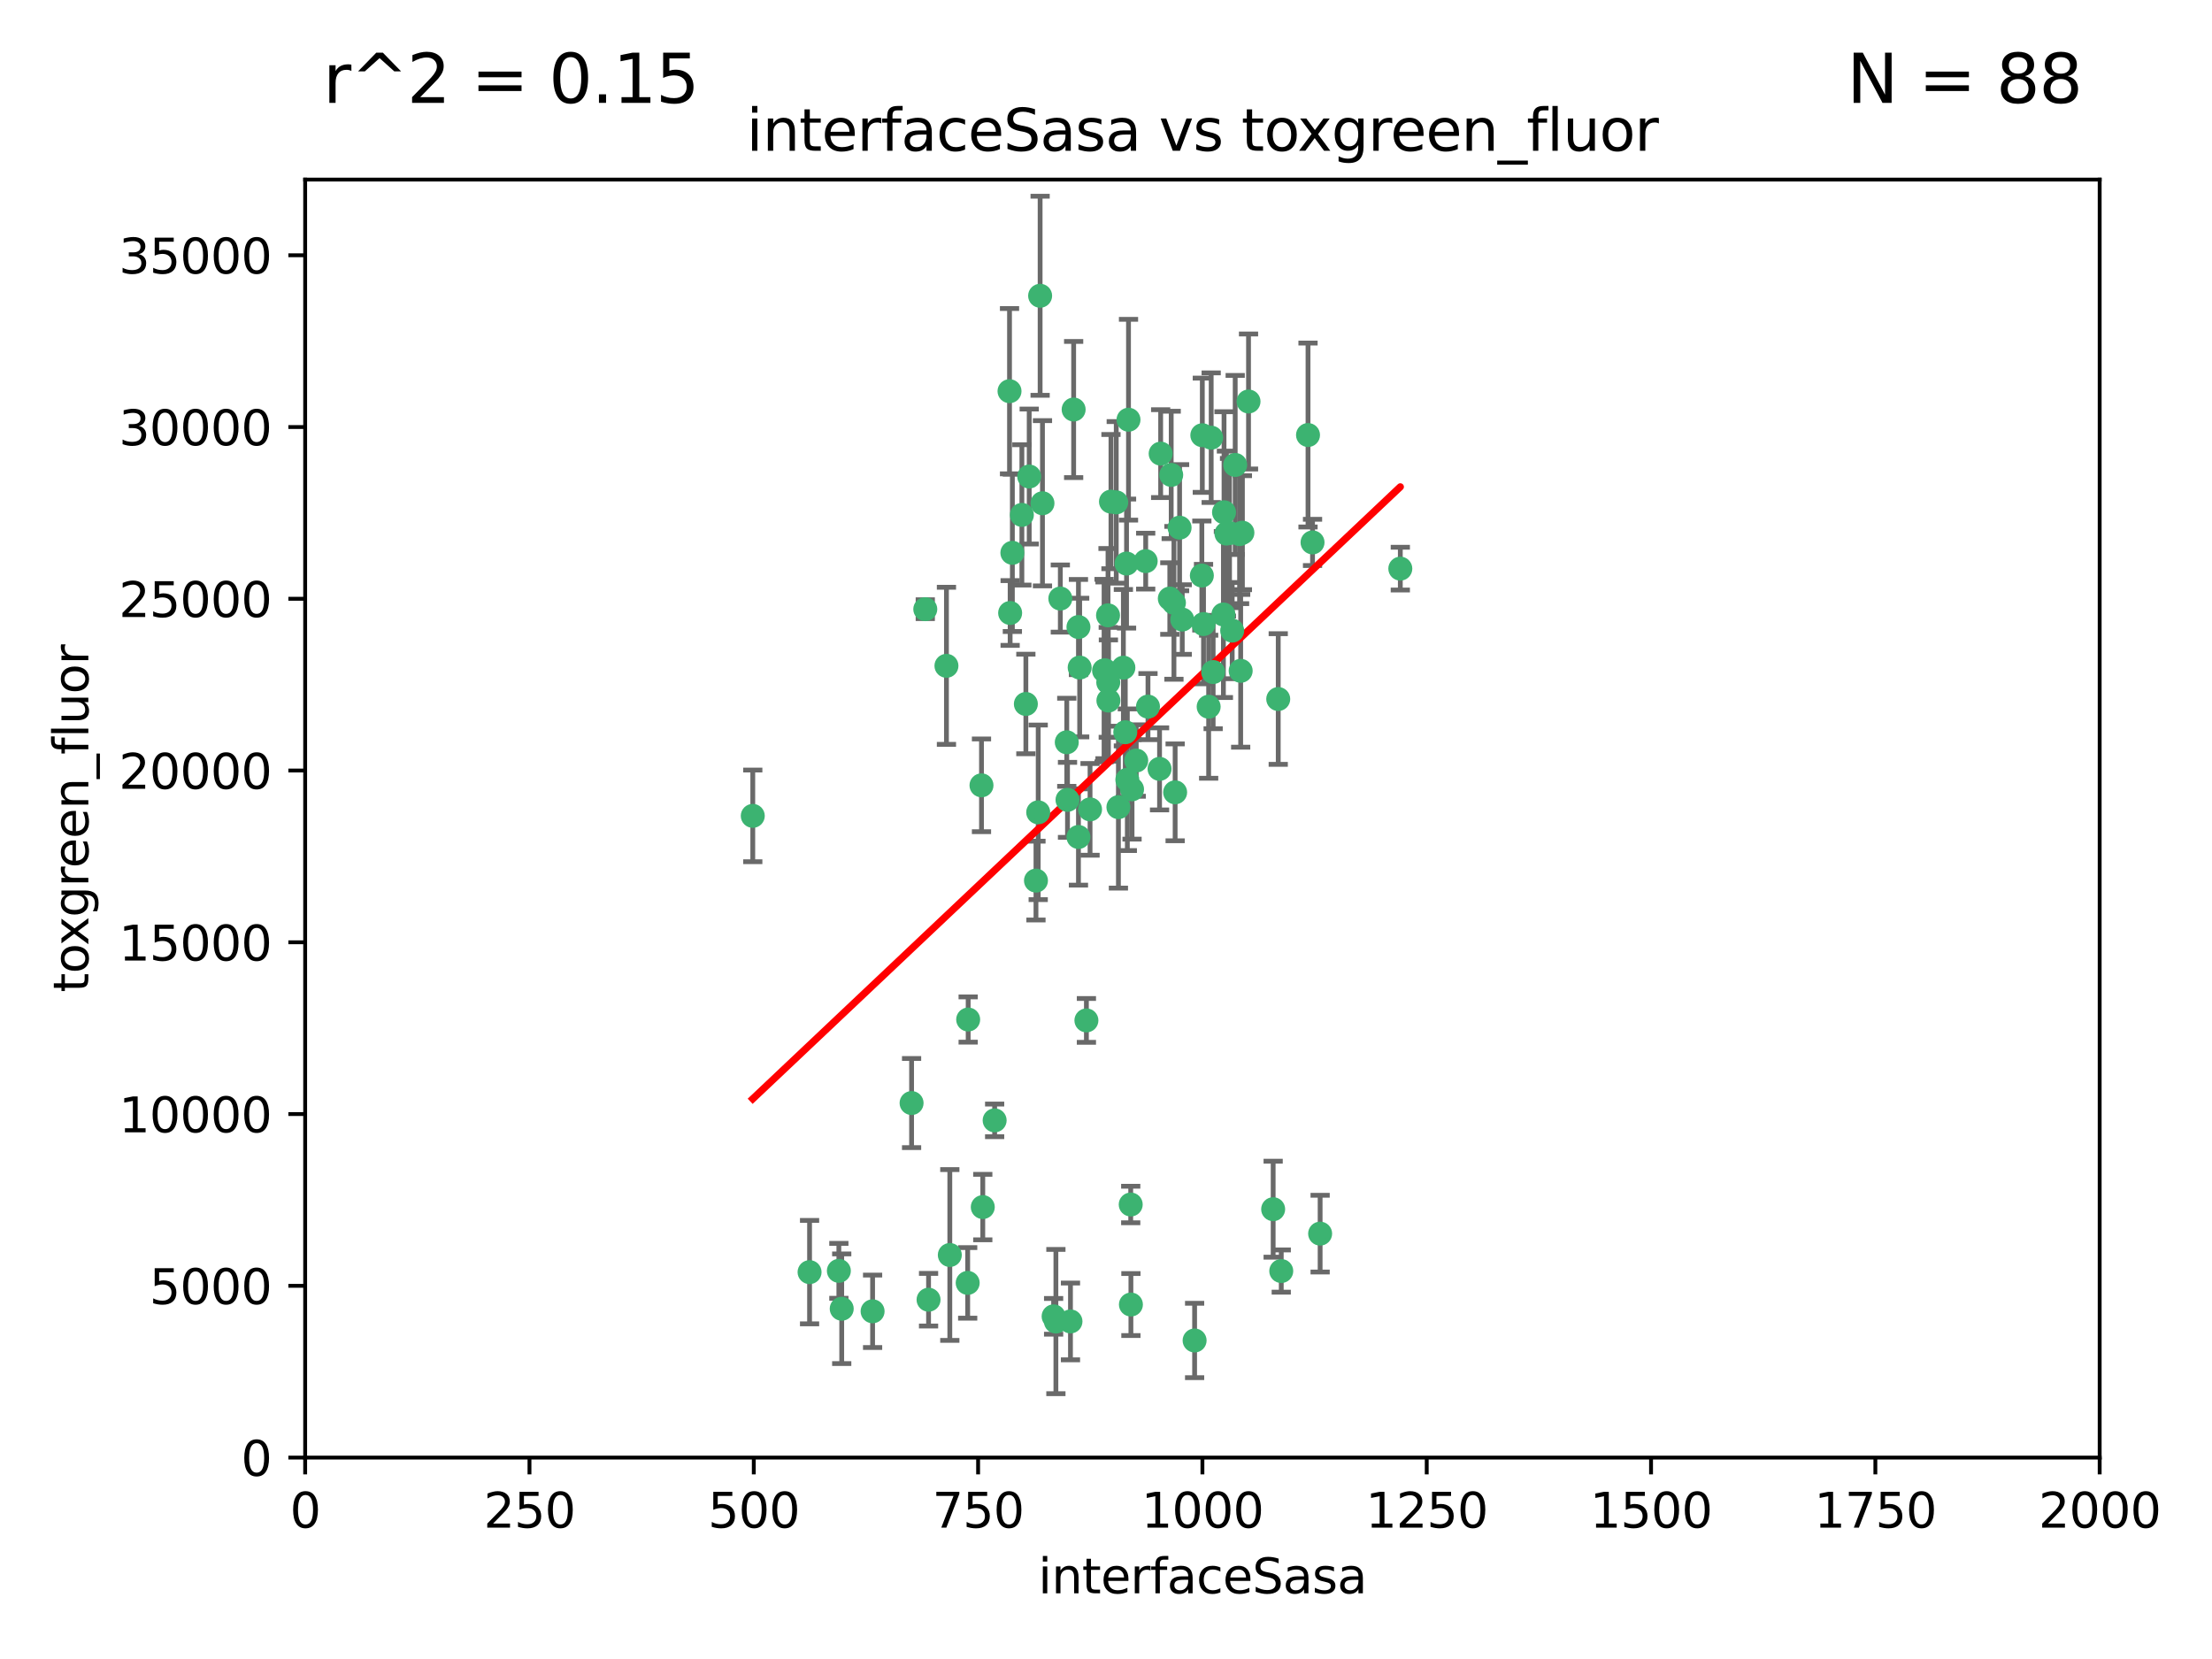 <?xml version="1.0" encoding="utf-8" standalone="no"?>
<!DOCTYPE svg PUBLIC "-//W3C//DTD SVG 1.1//EN"
  "http://www.w3.org/Graphics/SVG/1.1/DTD/svg11.dtd">
<svg xmlns:xlink="http://www.w3.org/1999/xlink" width="460.8pt" height="345.6pt" viewBox="0 0 460.8 345.6" xmlns="http://www.w3.org/2000/svg" version="1.1">
 <defs>
  <style type="text/css">*{stroke-linejoin: round; stroke-linecap: butt}</style>
 </defs>
 <g id="figure_1">
  <g id="patch_1">
   <path d="M 0 345.6 
L 460.8 345.6 
L 460.8 0 
L 0 0 
z
" style="fill: #ffffff"/>
  </g>
  <g id="axes_1">
   <g id="patch_2">
    <path d="M 63.571 303.64 
L 437.4 303.64 
L 437.4 37.411 
L 63.571 37.411 
z
" style="fill: #ffffff"/>
   </g>
   <g id="PathCollection_1">
    <defs>
     <path id="mb6ef782c29" d="M 0 1.118 
C 0.297 1.118 0.581 1 0.791 0.791 
C 1 0.581 1.118 0.297 1.118 0 
C 1.118 -0.297 1 -0.581 0.791 -0.791 
C 0.581 -1 0.297 -1.118 0 -1.118 
C -0.297 -1.118 -0.581 -1 -0.791 -0.791 
C -1 -0.581 -1.118 -0.297 -1.118 0 
C -1.118 0.297 -1 0.581 -0.791 0.791 
C -0.581 1 -0.297 1.118 0 1.118 
z
" style="stroke: #3cb371"/>
    </defs>
    <g clip-path="url(#p23620bcfff)">
     <use xlink:href="#mb6ef782c29" x="243.693" y="124.69" style="fill: #3cb371; stroke: #3cb371"/>
     <use xlink:href="#mb6ef782c29" x="272.484" y="90.623" style="fill: #3cb371; stroke: #3cb371"/>
     <use xlink:href="#mb6ef782c29" x="231.435" y="104.496" style="fill: #3cb371; stroke: #3cb371"/>
     <use xlink:href="#mb6ef782c29" x="234.418" y="152.536" style="fill: #3cb371; stroke: #3cb371"/>
     <use xlink:href="#mb6ef782c29" x="266.28" y="145.62" style="fill: #3cb371; stroke: #3cb371"/>
     <use xlink:href="#mb6ef782c29" x="257.315" y="96.857" style="fill: #3cb371; stroke: #3cb371"/>
     <use xlink:href="#mb6ef782c29" x="250.716" y="130.005" style="fill: #3cb371; stroke: #3cb371"/>
     <use xlink:href="#mb6ef782c29" x="254.987" y="106.718" style="fill: #3cb371; stroke: #3cb371"/>
     <use xlink:href="#mb6ef782c29" x="273.426" y="112.994" style="fill: #3cb371; stroke: #3cb371"/>
     <use xlink:href="#mb6ef782c29" x="220.886" y="124.689" style="fill: #3cb371; stroke: #3cb371"/>
     <use xlink:href="#mb6ef782c29" x="214.404" y="99.267" style="fill: #3cb371; stroke: #3cb371"/>
     <use xlink:href="#mb6ef782c29" x="174.75" y="264.74" style="fill: #3cb371; stroke: #3cb371"/>
     <use xlink:href="#mb6ef782c29" x="212.875" y="107.264" style="fill: #3cb371; stroke: #3cb371"/>
     <use xlink:href="#mb6ef782c29" x="241.787" y="94.5" style="fill: #3cb371; stroke: #3cb371"/>
     <use xlink:href="#mb6ef782c29" x="252.721" y="139.999" style="fill: #3cb371; stroke: #3cb371"/>
     <use xlink:href="#mb6ef782c29" x="252.312" y="91.178" style="fill: #3cb371; stroke: #3cb371"/>
     <use xlink:href="#mb6ef782c29" x="258.229" y="111.261" style="fill: #3cb371; stroke: #3cb371"/>
     <use xlink:href="#mb6ef782c29" x="223.66" y="85.309" style="fill: #3cb371; stroke: #3cb371"/>
     <use xlink:href="#mb6ef782c29" x="232.987" y="168.143" style="fill: #3cb371; stroke: #3cb371"/>
     <use xlink:href="#mb6ef782c29" x="241.557" y="160.173" style="fill: #3cb371; stroke: #3cb371"/>
     <use xlink:href="#mb6ef782c29" x="230.869" y="142.145" style="fill: #3cb371; stroke: #3cb371"/>
     <use xlink:href="#mb6ef782c29" x="230.194" y="139.64" style="fill: #3cb371; stroke: #3cb371"/>
     <use xlink:href="#mb6ef782c29" x="251.785" y="147.225" style="fill: #3cb371; stroke: #3cb371"/>
     <use xlink:href="#mb6ef782c29" x="234.68" y="117.402" style="fill: #3cb371; stroke: #3cb371"/>
     <use xlink:href="#mb6ef782c29" x="246.284" y="129.063" style="fill: #3cb371; stroke: #3cb371"/>
     <use xlink:href="#mb6ef782c29" x="255.489" y="111.157" style="fill: #3cb371; stroke: #3cb371"/>
     <use xlink:href="#mb6ef782c29" x="256.689" y="131.368" style="fill: #3cb371; stroke: #3cb371"/>
     <use xlink:href="#mb6ef782c29" x="254.858" y="128.013" style="fill: #3cb371; stroke: #3cb371"/>
     <use xlink:href="#mb6ef782c29" x="244.553" y="125.579" style="fill: #3cb371; stroke: #3cb371"/>
     <use xlink:href="#mb6ef782c29" x="250.368" y="119.895" style="fill: #3cb371; stroke: #3cb371"/>
     <use xlink:href="#mb6ef782c29" x="243.983" y="98.934" style="fill: #3cb371; stroke: #3cb371"/>
     <use xlink:href="#mb6ef782c29" x="235.088" y="87.434" style="fill: #3cb371; stroke: #3cb371"/>
     <use xlink:href="#mb6ef782c29" x="258.816" y="110.968" style="fill: #3cb371; stroke: #3cb371"/>
     <use xlink:href="#mb6ef782c29" x="256.134" y="111.045" style="fill: #3cb371; stroke: #3cb371"/>
     <use xlink:href="#mb6ef782c29" x="232.534" y="104.651" style="fill: #3cb371; stroke: #3cb371"/>
     <use xlink:href="#mb6ef782c29" x="234.02" y="139.091" style="fill: #3cb371; stroke: #3cb371"/>
     <use xlink:href="#mb6ef782c29" x="238.669" y="116.895" style="fill: #3cb371; stroke: #3cb371"/>
     <use xlink:href="#mb6ef782c29" x="210.43" y="127.696" style="fill: #3cb371; stroke: #3cb371"/>
     <use xlink:href="#mb6ef782c29" x="226.319" y="212.57" style="fill: #3cb371; stroke: #3cb371"/>
     <use xlink:href="#mb6ef782c29" x="217.166" y="104.837" style="fill: #3cb371; stroke: #3cb371"/>
     <use xlink:href="#mb6ef782c29" x="245.731" y="109.922" style="fill: #3cb371; stroke: #3cb371"/>
     <use xlink:href="#mb6ef782c29" x="266.908" y="264.78" style="fill: #3cb371; stroke: #3cb371"/>
     <use xlink:href="#mb6ef782c29" x="222.381" y="166.622" style="fill: #3cb371; stroke: #3cb371"/>
     <use xlink:href="#mb6ef782c29" x="216.677" y="61.614" style="fill: #3cb371; stroke: #3cb371"/>
     <use xlink:href="#mb6ef782c29" x="258.456" y="139.744" style="fill: #3cb371; stroke: #3cb371"/>
     <use xlink:href="#mb6ef782c29" x="291.711" y="118.457" style="fill: #3cb371; stroke: #3cb371"/>
     <use xlink:href="#mb6ef782c29" x="224.916" y="139.063" style="fill: #3cb371; stroke: #3cb371"/>
     <use xlink:href="#mb6ef782c29" x="260.091" y="83.639" style="fill: #3cb371; stroke: #3cb371"/>
     <use xlink:href="#mb6ef782c29" x="250.465" y="90.667" style="fill: #3cb371; stroke: #3cb371"/>
     <use xlink:href="#mb6ef782c29" x="204.462" y="163.599" style="fill: #3cb371; stroke: #3cb371"/>
     <use xlink:href="#mb6ef782c29" x="201.688" y="212.385" style="fill: #3cb371; stroke: #3cb371"/>
     <use xlink:href="#mb6ef782c29" x="204.731" y="251.456" style="fill: #3cb371; stroke: #3cb371"/>
     <use xlink:href="#mb6ef782c29" x="192.753" y="126.902" style="fill: #3cb371; stroke: #3cb371"/>
     <use xlink:href="#mb6ef782c29" x="222.228" y="154.63" style="fill: #3cb371; stroke: #3cb371"/>
     <use xlink:href="#mb6ef782c29" x="230.822" y="128.187" style="fill: #3cb371; stroke: #3cb371"/>
     <use xlink:href="#mb6ef782c29" x="210.301" y="81.492" style="fill: #3cb371; stroke: #3cb371"/>
     <use xlink:href="#mb6ef782c29" x="224.662" y="174.36" style="fill: #3cb371; stroke: #3cb371"/>
     <use xlink:href="#mb6ef782c29" x="275.007" y="256.988" style="fill: #3cb371; stroke: #3cb371"/>
     <use xlink:href="#mb6ef782c29" x="236.699" y="158.432" style="fill: #3cb371; stroke: #3cb371"/>
     <use xlink:href="#mb6ef782c29" x="265.222" y="251.897" style="fill: #3cb371; stroke: #3cb371"/>
     <use xlink:href="#mb6ef782c29" x="230.901" y="145.94" style="fill: #3cb371; stroke: #3cb371"/>
     <use xlink:href="#mb6ef782c29" x="213.706" y="146.651" style="fill: #3cb371; stroke: #3cb371"/>
     <use xlink:href="#mb6ef782c29" x="235.59" y="271.758" style="fill: #3cb371; stroke: #3cb371"/>
     <use xlink:href="#mb6ef782c29" x="201.587" y="267.249" style="fill: #3cb371; stroke: #3cb371"/>
     <use xlink:href="#mb6ef782c29" x="215.811" y="183.443" style="fill: #3cb371; stroke: #3cb371"/>
     <use xlink:href="#mb6ef782c29" x="224.662" y="130.623" style="fill: #3cb371; stroke: #3cb371"/>
     <use xlink:href="#mb6ef782c29" x="239.146" y="147.201" style="fill: #3cb371; stroke: #3cb371"/>
     <use xlink:href="#mb6ef782c29" x="219.488" y="274.217" style="fill: #3cb371; stroke: #3cb371"/>
     <use xlink:href="#mb6ef782c29" x="244.803" y="165.057" style="fill: #3cb371; stroke: #3cb371"/>
     <use xlink:href="#mb6ef782c29" x="216.278" y="169.223" style="fill: #3cb371; stroke: #3cb371"/>
     <use xlink:href="#mb6ef782c29" x="248.859" y="279.246" style="fill: #3cb371; stroke: #3cb371"/>
     <use xlink:href="#mb6ef782c29" x="235.826" y="164.427" style="fill: #3cb371; stroke: #3cb371"/>
     <use xlink:href="#mb6ef782c29" x="193.436" y="270.754" style="fill: #3cb371; stroke: #3cb371"/>
     <use xlink:href="#mb6ef782c29" x="229.998" y="139.694" style="fill: #3cb371; stroke: #3cb371"/>
     <use xlink:href="#mb6ef782c29" x="219.963" y="275.304" style="fill: #3cb371; stroke: #3cb371"/>
     <use xlink:href="#mb6ef782c29" x="189.899" y="229.784" style="fill: #3cb371; stroke: #3cb371"/>
     <use xlink:href="#mb6ef782c29" x="227.078" y="168.609" style="fill: #3cb371; stroke: #3cb371"/>
     <use xlink:href="#mb6ef782c29" x="175.346" y="272.633" style="fill: #3cb371; stroke: #3cb371"/>
     <use xlink:href="#mb6ef782c29" x="197.864" y="261.438" style="fill: #3cb371; stroke: #3cb371"/>
     <use xlink:href="#mb6ef782c29" x="234.846" y="162.431" style="fill: #3cb371; stroke: #3cb371"/>
     <use xlink:href="#mb6ef782c29" x="210.895" y="115.163" style="fill: #3cb371; stroke: #3cb371"/>
     <use xlink:href="#mb6ef782c29" x="168.647" y="265.008" style="fill: #3cb371; stroke: #3cb371"/>
     <use xlink:href="#mb6ef782c29" x="223" y="275.279" style="fill: #3cb371; stroke: #3cb371"/>
     <use xlink:href="#mb6ef782c29" x="197.163" y="138.702" style="fill: #3cb371; stroke: #3cb371"/>
     <use xlink:href="#mb6ef782c29" x="235.549" y="250.921" style="fill: #3cb371; stroke: #3cb371"/>
     <use xlink:href="#mb6ef782c29" x="181.778" y="273.168" style="fill: #3cb371; stroke: #3cb371"/>
     <use xlink:href="#mb6ef782c29" x="207.202" y="233.393" style="fill: #3cb371; stroke: #3cb371"/>
     <use xlink:href="#mb6ef782c29" x="156.817" y="169.96" style="fill: #3cb371; stroke: #3cb371"/>
    </g>
   </g>
   <g id="matplotlib.axis_1">
    <g id="xtick_1">
     <g id="line2d_1">
      <defs>
       <path id="m75735244da" d="M 0 0 
L 0 3.5 
" style="stroke: #000000; stroke-width: 0.8"/>
      </defs>
      <g>
       <use xlink:href="#m75735244da" x="63.571" y="303.64" style="stroke: #000000; stroke-width: 0.8"/>
      </g>
     </g>
     <g id="text_1">
      <!-- 0 -->
      <g transform="translate(60.39 318.238)scale(0.1 -0.1)">
       <defs>
        <path id="DejaVuSans-30" d="M 2034 4250 
Q 1547 4250 1301 3770 
Q 1056 3291 1056 2328 
Q 1056 1369 1301 889 
Q 1547 409 2034 409 
Q 2525 409 2770 889 
Q 3016 1369 3016 2328 
Q 3016 3291 2770 3770 
Q 2525 4250 2034 4250 
z
M 2034 4750 
Q 2819 4750 3233 4129 
Q 3647 3509 3647 2328 
Q 3647 1150 3233 529 
Q 2819 -91 2034 -91 
Q 1250 -91 836 529 
Q 422 1150 422 2328 
Q 422 3509 836 4129 
Q 1250 4750 2034 4750 
z
" transform="scale(0.016)"/>
       </defs>
       <use xlink:href="#DejaVuSans-30"/>
      </g>
     </g>
    </g>
    <g id="xtick_2">
     <g id="line2d_2">
      <g>
       <use xlink:href="#m75735244da" x="110.3" y="303.64" style="stroke: #000000; stroke-width: 0.8"/>
      </g>
     </g>
     <g id="text_2">
      <!-- 250 -->
      <g transform="translate(100.756 318.238)scale(0.1 -0.1)">
       <defs>
        <path id="DejaVuSans-32" d="M 1228 531 
L 3431 531 
L 3431 0 
L 469 0 
L 469 531 
Q 828 903 1448 1529 
Q 2069 2156 2228 2338 
Q 2531 2678 2651 2914 
Q 2772 3150 2772 3378 
Q 2772 3750 2511 3984 
Q 2250 4219 1831 4219 
Q 1534 4219 1204 4116 
Q 875 4013 500 3803 
L 500 4441 
Q 881 4594 1212 4672 
Q 1544 4750 1819 4750 
Q 2544 4750 2975 4387 
Q 3406 4025 3406 3419 
Q 3406 3131 3298 2873 
Q 3191 2616 2906 2266 
Q 2828 2175 2409 1742 
Q 1991 1309 1228 531 
z
" transform="scale(0.016)"/>
        <path id="DejaVuSans-35" d="M 691 4666 
L 3169 4666 
L 3169 4134 
L 1269 4134 
L 1269 2991 
Q 1406 3038 1543 3061 
Q 1681 3084 1819 3084 
Q 2600 3084 3056 2656 
Q 3513 2228 3513 1497 
Q 3513 744 3044 326 
Q 2575 -91 1722 -91 
Q 1428 -91 1123 -41 
Q 819 9 494 109 
L 494 744 
Q 775 591 1075 516 
Q 1375 441 1709 441 
Q 2250 441 2565 725 
Q 2881 1009 2881 1497 
Q 2881 1984 2565 2268 
Q 2250 2553 1709 2553 
Q 1456 2553 1204 2497 
Q 953 2441 691 2322 
L 691 4666 
z
" transform="scale(0.016)"/>
       </defs>
       <use xlink:href="#DejaVuSans-32"/>
       <use xlink:href="#DejaVuSans-35" x="63.623"/>
       <use xlink:href="#DejaVuSans-30" x="127.246"/>
      </g>
     </g>
    </g>
    <g id="xtick_3">
     <g id="line2d_3">
      <g>
       <use xlink:href="#m75735244da" x="157.028" y="303.64" style="stroke: #000000; stroke-width: 0.8"/>
      </g>
     </g>
     <g id="text_3">
      <!-- 500 -->
      <g transform="translate(147.485 318.238)scale(0.1 -0.1)">
       <use xlink:href="#DejaVuSans-35"/>
       <use xlink:href="#DejaVuSans-30" x="63.623"/>
       <use xlink:href="#DejaVuSans-30" x="127.246"/>
      </g>
     </g>
    </g>
    <g id="xtick_4">
     <g id="line2d_4">
      <g>
       <use xlink:href="#m75735244da" x="203.757" y="303.64" style="stroke: #000000; stroke-width: 0.8"/>
      </g>
     </g>
     <g id="text_4">
      <!-- 750 -->
      <g transform="translate(194.213 318.238)scale(0.1 -0.1)">
       <defs>
        <path id="DejaVuSans-37" d="M 525 4666 
L 3525 4666 
L 3525 4397 
L 1831 0 
L 1172 0 
L 2766 4134 
L 525 4134 
L 525 4666 
z
" transform="scale(0.016)"/>
       </defs>
       <use xlink:href="#DejaVuSans-37"/>
       <use xlink:href="#DejaVuSans-35" x="63.623"/>
       <use xlink:href="#DejaVuSans-30" x="127.246"/>
      </g>
     </g>
    </g>
    <g id="xtick_5">
     <g id="line2d_5">
      <g>
       <use xlink:href="#m75735244da" x="250.486" y="303.64" style="stroke: #000000; stroke-width: 0.8"/>
      </g>
     </g>
     <g id="text_5">
      <!-- 1000 -->
      <g transform="translate(237.761 318.238)scale(0.1 -0.1)">
       <defs>
        <path id="DejaVuSans-31" d="M 794 531 
L 1825 531 
L 1825 4091 
L 703 3866 
L 703 4441 
L 1819 4666 
L 2450 4666 
L 2450 531 
L 3481 531 
L 3481 0 
L 794 0 
L 794 531 
z
" transform="scale(0.016)"/>
       </defs>
       <use xlink:href="#DejaVuSans-31"/>
       <use xlink:href="#DejaVuSans-30" x="63.623"/>
       <use xlink:href="#DejaVuSans-30" x="127.246"/>
       <use xlink:href="#DejaVuSans-30" x="190.869"/>
      </g>
     </g>
    </g>
    <g id="xtick_6">
     <g id="line2d_6">
      <g>
       <use xlink:href="#m75735244da" x="297.214" y="303.64" style="stroke: #000000; stroke-width: 0.8"/>
      </g>
     </g>
     <g id="text_6">
      <!-- 1250 -->
      <g transform="translate(284.489 318.238)scale(0.1 -0.1)">
       <use xlink:href="#DejaVuSans-31"/>
       <use xlink:href="#DejaVuSans-32" x="63.623"/>
       <use xlink:href="#DejaVuSans-35" x="127.246"/>
       <use xlink:href="#DejaVuSans-30" x="190.869"/>
      </g>
     </g>
    </g>
    <g id="xtick_7">
     <g id="line2d_7">
      <g>
       <use xlink:href="#m75735244da" x="343.943" y="303.64" style="stroke: #000000; stroke-width: 0.8"/>
      </g>
     </g>
     <g id="text_7">
      <!-- 1500 -->
      <g transform="translate(331.218 318.238)scale(0.1 -0.1)">
       <use xlink:href="#DejaVuSans-31"/>
       <use xlink:href="#DejaVuSans-35" x="63.623"/>
       <use xlink:href="#DejaVuSans-30" x="127.246"/>
       <use xlink:href="#DejaVuSans-30" x="190.869"/>
      </g>
     </g>
    </g>
    <g id="xtick_8">
     <g id="line2d_8">
      <g>
       <use xlink:href="#m75735244da" x="390.671" y="303.64" style="stroke: #000000; stroke-width: 0.8"/>
      </g>
     </g>
     <g id="text_8">
      <!-- 1750 -->
      <g transform="translate(377.946 318.238)scale(0.1 -0.1)">
       <use xlink:href="#DejaVuSans-31"/>
       <use xlink:href="#DejaVuSans-37" x="63.623"/>
       <use xlink:href="#DejaVuSans-35" x="127.246"/>
       <use xlink:href="#DejaVuSans-30" x="190.869"/>
      </g>
     </g>
    </g>
    <g id="xtick_9">
     <g id="line2d_9">
      <g>
       <use xlink:href="#m75735244da" x="437.4" y="303.64" style="stroke: #000000; stroke-width: 0.8"/>
      </g>
     </g>
     <g id="text_9">
      <!-- 2000 -->
      <g transform="translate(424.675 318.238)scale(0.1 -0.1)">
       <use xlink:href="#DejaVuSans-32"/>
       <use xlink:href="#DejaVuSans-30" x="63.623"/>
       <use xlink:href="#DejaVuSans-30" x="127.246"/>
       <use xlink:href="#DejaVuSans-30" x="190.869"/>
      </g>
     </g>
    </g>
    <g id="text_10">
     <!-- interfaceSasa -->
     <g transform="translate(216.279 331.917)scale(0.1 -0.1)">
      <defs>
       <path id="DejaVuSans-69" d="M 603 3500 
L 1178 3500 
L 1178 0 
L 603 0 
L 603 3500 
z
M 603 4863 
L 1178 4863 
L 1178 4134 
L 603 4134 
L 603 4863 
z
" transform="scale(0.016)"/>
       <path id="DejaVuSans-6e" d="M 3513 2113 
L 3513 0 
L 2938 0 
L 2938 2094 
Q 2938 2591 2744 2837 
Q 2550 3084 2163 3084 
Q 1697 3084 1428 2787 
Q 1159 2491 1159 1978 
L 1159 0 
L 581 0 
L 581 3500 
L 1159 3500 
L 1159 2956 
Q 1366 3272 1645 3428 
Q 1925 3584 2291 3584 
Q 2894 3584 3203 3211 
Q 3513 2838 3513 2113 
z
" transform="scale(0.016)"/>
       <path id="DejaVuSans-74" d="M 1172 4494 
L 1172 3500 
L 2356 3500 
L 2356 3053 
L 1172 3053 
L 1172 1153 
Q 1172 725 1289 603 
Q 1406 481 1766 481 
L 2356 481 
L 2356 0 
L 1766 0 
Q 1100 0 847 248 
Q 594 497 594 1153 
L 594 3053 
L 172 3053 
L 172 3500 
L 594 3500 
L 594 4494 
L 1172 4494 
z
" transform="scale(0.016)"/>
       <path id="DejaVuSans-65" d="M 3597 1894 
L 3597 1613 
L 953 1613 
Q 991 1019 1311 708 
Q 1631 397 2203 397 
Q 2534 397 2845 478 
Q 3156 559 3463 722 
L 3463 178 
Q 3153 47 2828 -22 
Q 2503 -91 2169 -91 
Q 1331 -91 842 396 
Q 353 884 353 1716 
Q 353 2575 817 3079 
Q 1281 3584 2069 3584 
Q 2775 3584 3186 3129 
Q 3597 2675 3597 1894 
z
M 3022 2063 
Q 3016 2534 2758 2815 
Q 2500 3097 2075 3097 
Q 1594 3097 1305 2825 
Q 1016 2553 972 2059 
L 3022 2063 
z
" transform="scale(0.016)"/>
       <path id="DejaVuSans-72" d="M 2631 2963 
Q 2534 3019 2420 3045 
Q 2306 3072 2169 3072 
Q 1681 3072 1420 2755 
Q 1159 2438 1159 1844 
L 1159 0 
L 581 0 
L 581 3500 
L 1159 3500 
L 1159 2956 
Q 1341 3275 1631 3429 
Q 1922 3584 2338 3584 
Q 2397 3584 2469 3576 
Q 2541 3569 2628 3553 
L 2631 2963 
z
" transform="scale(0.016)"/>
       <path id="DejaVuSans-66" d="M 2375 4863 
L 2375 4384 
L 1825 4384 
Q 1516 4384 1395 4259 
Q 1275 4134 1275 3809 
L 1275 3500 
L 2222 3500 
L 2222 3053 
L 1275 3053 
L 1275 0 
L 697 0 
L 697 3053 
L 147 3053 
L 147 3500 
L 697 3500 
L 697 3744 
Q 697 4328 969 4595 
Q 1241 4863 1831 4863 
L 2375 4863 
z
" transform="scale(0.016)"/>
       <path id="DejaVuSans-61" d="M 2194 1759 
Q 1497 1759 1228 1600 
Q 959 1441 959 1056 
Q 959 750 1161 570 
Q 1363 391 1709 391 
Q 2188 391 2477 730 
Q 2766 1069 2766 1631 
L 2766 1759 
L 2194 1759 
z
M 3341 1997 
L 3341 0 
L 2766 0 
L 2766 531 
Q 2569 213 2275 61 
Q 1981 -91 1556 -91 
Q 1019 -91 701 211 
Q 384 513 384 1019 
Q 384 1609 779 1909 
Q 1175 2209 1959 2209 
L 2766 2209 
L 2766 2266 
Q 2766 2663 2505 2880 
Q 2244 3097 1772 3097 
Q 1472 3097 1187 3025 
Q 903 2953 641 2809 
L 641 3341 
Q 956 3463 1253 3523 
Q 1550 3584 1831 3584 
Q 2591 3584 2966 3190 
Q 3341 2797 3341 1997 
z
" transform="scale(0.016)"/>
       <path id="DejaVuSans-63" d="M 3122 3366 
L 3122 2828 
Q 2878 2963 2633 3030 
Q 2388 3097 2138 3097 
Q 1578 3097 1268 2742 
Q 959 2388 959 1747 
Q 959 1106 1268 751 
Q 1578 397 2138 397 
Q 2388 397 2633 464 
Q 2878 531 3122 666 
L 3122 134 
Q 2881 22 2623 -34 
Q 2366 -91 2075 -91 
Q 1284 -91 818 406 
Q 353 903 353 1747 
Q 353 2603 823 3093 
Q 1294 3584 2113 3584 
Q 2378 3584 2631 3529 
Q 2884 3475 3122 3366 
z
" transform="scale(0.016)"/>
       <path id="DejaVuSans-53" d="M 3425 4513 
L 3425 3897 
Q 3066 4069 2747 4153 
Q 2428 4238 2131 4238 
Q 1616 4238 1336 4038 
Q 1056 3838 1056 3469 
Q 1056 3159 1242 3001 
Q 1428 2844 1947 2747 
L 2328 2669 
Q 3034 2534 3370 2195 
Q 3706 1856 3706 1288 
Q 3706 609 3251 259 
Q 2797 -91 1919 -91 
Q 1588 -91 1214 -16 
Q 841 59 441 206 
L 441 856 
Q 825 641 1194 531 
Q 1563 422 1919 422 
Q 2459 422 2753 634 
Q 3047 847 3047 1241 
Q 3047 1584 2836 1778 
Q 2625 1972 2144 2069 
L 1759 2144 
Q 1053 2284 737 2584 
Q 422 2884 422 3419 
Q 422 4038 858 4394 
Q 1294 4750 2059 4750 
Q 2388 4750 2728 4690 
Q 3069 4631 3425 4513 
z
" transform="scale(0.016)"/>
       <path id="DejaVuSans-73" d="M 2834 3397 
L 2834 2853 
Q 2591 2978 2328 3040 
Q 2066 3103 1784 3103 
Q 1356 3103 1142 2972 
Q 928 2841 928 2578 
Q 928 2378 1081 2264 
Q 1234 2150 1697 2047 
L 1894 2003 
Q 2506 1872 2764 1633 
Q 3022 1394 3022 966 
Q 3022 478 2636 193 
Q 2250 -91 1575 -91 
Q 1294 -91 989 -36 
Q 684 19 347 128 
L 347 722 
Q 666 556 975 473 
Q 1284 391 1588 391 
Q 1994 391 2212 530 
Q 2431 669 2431 922 
Q 2431 1156 2273 1281 
Q 2116 1406 1581 1522 
L 1381 1569 
Q 847 1681 609 1914 
Q 372 2147 372 2553 
Q 372 3047 722 3315 
Q 1072 3584 1716 3584 
Q 2034 3584 2315 3537 
Q 2597 3491 2834 3397 
z
" transform="scale(0.016)"/>
      </defs>
      <use xlink:href="#DejaVuSans-69"/>
      <use xlink:href="#DejaVuSans-6e" x="27.783"/>
      <use xlink:href="#DejaVuSans-74" x="91.162"/>
      <use xlink:href="#DejaVuSans-65" x="130.371"/>
      <use xlink:href="#DejaVuSans-72" x="191.895"/>
      <use xlink:href="#DejaVuSans-66" x="233.008"/>
      <use xlink:href="#DejaVuSans-61" x="268.213"/>
      <use xlink:href="#DejaVuSans-63" x="329.492"/>
      <use xlink:href="#DejaVuSans-65" x="384.473"/>
      <use xlink:href="#DejaVuSans-53" x="445.996"/>
      <use xlink:href="#DejaVuSans-61" x="509.473"/>
      <use xlink:href="#DejaVuSans-73" x="570.752"/>
      <use xlink:href="#DejaVuSans-61" x="622.852"/>
     </g>
    </g>
   </g>
   <g id="matplotlib.axis_2">
    <g id="ytick_1">
     <g id="line2d_10">
      <defs>
       <path id="m14ca988d97" d="M 0 0 
L -3.5 0 
" style="stroke: #000000; stroke-width: 0.8"/>
      </defs>
      <g>
       <use xlink:href="#m14ca988d97" x="63.571" y="303.64" style="stroke: #000000; stroke-width: 0.8"/>
      </g>
     </g>
     <g id="text_11">
      <!-- 0 -->
      <g transform="translate(50.209 307.439)scale(0.1 -0.1)">
       <use xlink:href="#DejaVuSans-30"/>
      </g>
     </g>
    </g>
    <g id="ytick_2">
     <g id="line2d_11">
      <g>
       <use xlink:href="#m14ca988d97" x="63.571" y="267.859" style="stroke: #000000; stroke-width: 0.8"/>
      </g>
     </g>
     <g id="text_12">
      <!-- 5000 -->
      <g transform="translate(31.121 271.658)scale(0.1 -0.1)">
       <use xlink:href="#DejaVuSans-35"/>
       <use xlink:href="#DejaVuSans-30" x="63.623"/>
       <use xlink:href="#DejaVuSans-30" x="127.246"/>
       <use xlink:href="#DejaVuSans-30" x="190.869"/>
      </g>
     </g>
    </g>
    <g id="ytick_3">
     <g id="line2d_12">
      <g>
       <use xlink:href="#m14ca988d97" x="63.571" y="232.078" style="stroke: #000000; stroke-width: 0.8"/>
      </g>
     </g>
     <g id="text_13">
      <!-- 10000 -->
      <g transform="translate(24.759 235.878)scale(0.1 -0.1)">
       <use xlink:href="#DejaVuSans-31"/>
       <use xlink:href="#DejaVuSans-30" x="63.623"/>
       <use xlink:href="#DejaVuSans-30" x="127.246"/>
       <use xlink:href="#DejaVuSans-30" x="190.869"/>
       <use xlink:href="#DejaVuSans-30" x="254.492"/>
      </g>
     </g>
    </g>
    <g id="ytick_4">
     <g id="line2d_13">
      <g>
       <use xlink:href="#m14ca988d97" x="63.571" y="196.298" style="stroke: #000000; stroke-width: 0.8"/>
      </g>
     </g>
     <g id="text_14">
      <!-- 15000 -->
      <g transform="translate(24.759 200.097)scale(0.1 -0.1)">
       <use xlink:href="#DejaVuSans-31"/>
       <use xlink:href="#DejaVuSans-35" x="63.623"/>
       <use xlink:href="#DejaVuSans-30" x="127.246"/>
       <use xlink:href="#DejaVuSans-30" x="190.869"/>
       <use xlink:href="#DejaVuSans-30" x="254.492"/>
      </g>
     </g>
    </g>
    <g id="ytick_5">
     <g id="line2d_14">
      <g>
       <use xlink:href="#m14ca988d97" x="63.571" y="160.517" style="stroke: #000000; stroke-width: 0.8"/>
      </g>
     </g>
     <g id="text_15">
      <!-- 20000 -->
      <g transform="translate(24.759 164.316)scale(0.1 -0.1)">
       <use xlink:href="#DejaVuSans-32"/>
       <use xlink:href="#DejaVuSans-30" x="63.623"/>
       <use xlink:href="#DejaVuSans-30" x="127.246"/>
       <use xlink:href="#DejaVuSans-30" x="190.869"/>
       <use xlink:href="#DejaVuSans-30" x="254.492"/>
      </g>
     </g>
    </g>
    <g id="ytick_6">
     <g id="line2d_15">
      <g>
       <use xlink:href="#m14ca988d97" x="63.571" y="124.736" style="stroke: #000000; stroke-width: 0.8"/>
      </g>
     </g>
     <g id="text_16">
      <!-- 25000 -->
      <g transform="translate(24.759 128.535)scale(0.1 -0.1)">
       <use xlink:href="#DejaVuSans-32"/>
       <use xlink:href="#DejaVuSans-35" x="63.623"/>
       <use xlink:href="#DejaVuSans-30" x="127.246"/>
       <use xlink:href="#DejaVuSans-30" x="190.869"/>
       <use xlink:href="#DejaVuSans-30" x="254.492"/>
      </g>
     </g>
    </g>
    <g id="ytick_7">
     <g id="line2d_16">
      <g>
       <use xlink:href="#m14ca988d97" x="63.571" y="88.955" style="stroke: #000000; stroke-width: 0.8"/>
      </g>
     </g>
     <g id="text_17">
      <!-- 30000 -->
      <g transform="translate(24.759 92.754)scale(0.1 -0.1)">
       <defs>
        <path id="DejaVuSans-33" d="M 2597 2516 
Q 3050 2419 3304 2112 
Q 3559 1806 3559 1356 
Q 3559 666 3084 287 
Q 2609 -91 1734 -91 
Q 1441 -91 1130 -33 
Q 819 25 488 141 
L 488 750 
Q 750 597 1062 519 
Q 1375 441 1716 441 
Q 2309 441 2620 675 
Q 2931 909 2931 1356 
Q 2931 1769 2642 2001 
Q 2353 2234 1838 2234 
L 1294 2234 
L 1294 2753 
L 1863 2753 
Q 2328 2753 2575 2939 
Q 2822 3125 2822 3475 
Q 2822 3834 2567 4026 
Q 2313 4219 1838 4219 
Q 1578 4219 1281 4162 
Q 984 4106 628 3988 
L 628 4550 
Q 988 4650 1302 4700 
Q 1616 4750 1894 4750 
Q 2613 4750 3031 4423 
Q 3450 4097 3450 3541 
Q 3450 3153 3228 2886 
Q 3006 2619 2597 2516 
z
" transform="scale(0.016)"/>
       </defs>
       <use xlink:href="#DejaVuSans-33"/>
       <use xlink:href="#DejaVuSans-30" x="63.623"/>
       <use xlink:href="#DejaVuSans-30" x="127.246"/>
       <use xlink:href="#DejaVuSans-30" x="190.869"/>
       <use xlink:href="#DejaVuSans-30" x="254.492"/>
      </g>
     </g>
    </g>
    <g id="ytick_8">
     <g id="line2d_17">
      <g>
       <use xlink:href="#m14ca988d97" x="63.571" y="53.174" style="stroke: #000000; stroke-width: 0.8"/>
      </g>
     </g>
     <g id="text_18">
      <!-- 35000 -->
      <g transform="translate(24.759 56.974)scale(0.1 -0.1)">
       <use xlink:href="#DejaVuSans-33"/>
       <use xlink:href="#DejaVuSans-35" x="63.623"/>
       <use xlink:href="#DejaVuSans-30" x="127.246"/>
       <use xlink:href="#DejaVuSans-30" x="190.869"/>
       <use xlink:href="#DejaVuSans-30" x="254.492"/>
      </g>
     </g>
    </g>
    <g id="text_19">
     <!-- toxgreen_fluor -->
     <g transform="translate(18.401 206.72)rotate(-90)scale(0.1 -0.1)">
      <defs>
       <path id="DejaVuSans-6f" d="M 1959 3097 
Q 1497 3097 1228 2736 
Q 959 2375 959 1747 
Q 959 1119 1226 758 
Q 1494 397 1959 397 
Q 2419 397 2687 759 
Q 2956 1122 2956 1747 
Q 2956 2369 2687 2733 
Q 2419 3097 1959 3097 
z
M 1959 3584 
Q 2709 3584 3137 3096 
Q 3566 2609 3566 1747 
Q 3566 888 3137 398 
Q 2709 -91 1959 -91 
Q 1206 -91 779 398 
Q 353 888 353 1747 
Q 353 2609 779 3096 
Q 1206 3584 1959 3584 
z
" transform="scale(0.016)"/>
       <path id="DejaVuSans-78" d="M 3513 3500 
L 2247 1797 
L 3578 0 
L 2900 0 
L 1881 1375 
L 863 0 
L 184 0 
L 1544 1831 
L 300 3500 
L 978 3500 
L 1906 2253 
L 2834 3500 
L 3513 3500 
z
" transform="scale(0.016)"/>
       <path id="DejaVuSans-67" d="M 2906 1791 
Q 2906 2416 2648 2759 
Q 2391 3103 1925 3103 
Q 1463 3103 1205 2759 
Q 947 2416 947 1791 
Q 947 1169 1205 825 
Q 1463 481 1925 481 
Q 2391 481 2648 825 
Q 2906 1169 2906 1791 
z
M 3481 434 
Q 3481 -459 3084 -895 
Q 2688 -1331 1869 -1331 
Q 1566 -1331 1297 -1286 
Q 1028 -1241 775 -1147 
L 775 -588 
Q 1028 -725 1275 -790 
Q 1522 -856 1778 -856 
Q 2344 -856 2625 -561 
Q 2906 -266 2906 331 
L 2906 616 
Q 2728 306 2450 153 
Q 2172 0 1784 0 
Q 1141 0 747 490 
Q 353 981 353 1791 
Q 353 2603 747 3093 
Q 1141 3584 1784 3584 
Q 2172 3584 2450 3431 
Q 2728 3278 2906 2969 
L 2906 3500 
L 3481 3500 
L 3481 434 
z
" transform="scale(0.016)"/>
       <path id="DejaVuSans-5f" d="M 3263 -1063 
L 3263 -1509 
L -63 -1509 
L -63 -1063 
L 3263 -1063 
z
" transform="scale(0.016)"/>
       <path id="DejaVuSans-6c" d="M 603 4863 
L 1178 4863 
L 1178 0 
L 603 0 
L 603 4863 
z
" transform="scale(0.016)"/>
       <path id="DejaVuSans-75" d="M 544 1381 
L 544 3500 
L 1119 3500 
L 1119 1403 
Q 1119 906 1312 657 
Q 1506 409 1894 409 
Q 2359 409 2629 706 
Q 2900 1003 2900 1516 
L 2900 3500 
L 3475 3500 
L 3475 0 
L 2900 0 
L 2900 538 
Q 2691 219 2414 64 
Q 2138 -91 1772 -91 
Q 1169 -91 856 284 
Q 544 659 544 1381 
z
M 1991 3584 
L 1991 3584 
z
" transform="scale(0.016)"/>
      </defs>
      <use xlink:href="#DejaVuSans-74"/>
      <use xlink:href="#DejaVuSans-6f" x="39.209"/>
      <use xlink:href="#DejaVuSans-78" x="97.266"/>
      <use xlink:href="#DejaVuSans-67" x="156.445"/>
      <use xlink:href="#DejaVuSans-72" x="219.922"/>
      <use xlink:href="#DejaVuSans-65" x="258.785"/>
      <use xlink:href="#DejaVuSans-65" x="320.309"/>
      <use xlink:href="#DejaVuSans-6e" x="381.832"/>
      <use xlink:href="#DejaVuSans-5f" x="445.211"/>
      <use xlink:href="#DejaVuSans-66" x="495.211"/>
      <use xlink:href="#DejaVuSans-6c" x="530.416"/>
      <use xlink:href="#DejaVuSans-75" x="558.199"/>
      <use xlink:href="#DejaVuSans-6f" x="621.578"/>
      <use xlink:href="#DejaVuSans-72" x="682.76"/>
     </g>
    </g>
   </g>
   <g id="LineCollection_1">
    <path d="M 243.693 132.143 
L 243.693 117.237 
" clip-path="url(#p23620bcfff)" style="fill: none; stroke: #696969"/>
    <path d="M 272.484 109.781 
L 272.484 71.466 
" clip-path="url(#p23620bcfff)" style="fill: none; stroke: #696969"/>
    <path d="M 231.435 118.477 
L 231.435 90.515 
" clip-path="url(#p23620bcfff)" style="fill: none; stroke: #696969"/>
    <path d="M 234.418 166.039 
L 234.418 139.033 
" clip-path="url(#p23620bcfff)" style="fill: none; stroke: #696969"/>
    <path d="M 266.28 159.229 
L 266.28 132.011 
" clip-path="url(#p23620bcfff)" style="fill: none; stroke: #696969"/>
    <path d="M 257.315 115.505 
L 257.315 78.209 
" clip-path="url(#p23620bcfff)" style="fill: none; stroke: #696969"/>
    <path d="M 250.716 142.442 
L 250.716 117.567 
" clip-path="url(#p23620bcfff)" style="fill: none; stroke: #696969"/>
    <path d="M 254.987 127.664 
L 254.987 85.772 
" clip-path="url(#p23620bcfff)" style="fill: none; stroke: #696969"/>
    <path d="M 273.426 117.812 
L 273.426 108.176 
" clip-path="url(#p23620bcfff)" style="fill: none; stroke: #696969"/>
    <path d="M 220.886 131.683 
L 220.886 117.696 
" clip-path="url(#p23620bcfff)" style="fill: none; stroke: #696969"/>
    <path d="M 214.404 113.322 
L 214.404 85.213 
" clip-path="url(#p23620bcfff)" style="fill: none; stroke: #696969"/>
    <path d="M 174.75 270.459 
L 174.75 259.021 
" clip-path="url(#p23620bcfff)" style="fill: none; stroke: #696969"/>
    <path d="M 212.875 121.88 
L 212.875 92.647 
" clip-path="url(#p23620bcfff)" style="fill: none; stroke: #696969"/>
    <path d="M 241.787 103.651 
L 241.787 85.348 
" clip-path="url(#p23620bcfff)" style="fill: none; stroke: #696969"/>
    <path d="M 252.721 151.798 
L 252.721 128.2 
" clip-path="url(#p23620bcfff)" style="fill: none; stroke: #696969"/>
    <path d="M 252.312 104.675 
L 252.312 77.682 
" clip-path="url(#p23620bcfff)" style="fill: none; stroke: #696969"/>
    <path d="M 258.229 125.753 
L 258.229 96.768 
" clip-path="url(#p23620bcfff)" style="fill: none; stroke: #696969"/>
    <path d="M 223.66 99.491 
L 223.66 71.128 
" clip-path="url(#p23620bcfff)" style="fill: none; stroke: #696969"/>
    <path d="M 232.987 185.006 
L 232.987 151.281 
" clip-path="url(#p23620bcfff)" style="fill: none; stroke: #696969"/>
    <path d="M 241.557 168.723 
L 241.557 151.623 
" clip-path="url(#p23620bcfff)" style="fill: none; stroke: #696969"/>
    <path d="M 230.869 153.587 
L 230.869 130.704 
" clip-path="url(#p23620bcfff)" style="fill: none; stroke: #696969"/>
    <path d="M 230.194 158.046 
L 230.194 121.234 
" clip-path="url(#p23620bcfff)" style="fill: none; stroke: #696969"/>
    <path d="M 251.785 162.121 
L 251.785 132.33 
" clip-path="url(#p23620bcfff)" style="fill: none; stroke: #696969"/>
    <path d="M 234.68 130.841 
L 234.68 103.963 
" clip-path="url(#p23620bcfff)" style="fill: none; stroke: #696969"/>
    <path d="M 246.284 136.31 
L 246.284 121.816 
" clip-path="url(#p23620bcfff)" style="fill: none; stroke: #696969"/>
    <path d="M 255.489 128.336 
L 255.489 93.979 
" clip-path="url(#p23620bcfff)" style="fill: none; stroke: #696969"/>
    <path d="M 256.689 141.39 
L 256.689 121.347 
" clip-path="url(#p23620bcfff)" style="fill: none; stroke: #696969"/>
    <path d="M 254.858 145.305 
L 254.858 110.721 
" clip-path="url(#p23620bcfff)" style="fill: none; stroke: #696969"/>
    <path d="M 244.553 141.497 
L 244.553 109.662 
" clip-path="url(#p23620bcfff)" style="fill: none; stroke: #696969"/>
    <path d="M 250.368 131.252 
L 250.368 108.538 
" clip-path="url(#p23620bcfff)" style="fill: none; stroke: #696969"/>
    <path d="M 243.983 112.206 
L 243.983 85.663 
" clip-path="url(#p23620bcfff)" style="fill: none; stroke: #696969"/>
    <path d="M 235.088 108.351 
L 235.088 66.517 
" clip-path="url(#p23620bcfff)" style="fill: none; stroke: #696969"/>
    <path d="M 258.816 122.844 
L 258.816 99.093 
" clip-path="url(#p23620bcfff)" style="fill: none; stroke: #696969"/>
    <path d="M 256.134 126.588 
L 256.134 95.502 
" clip-path="url(#p23620bcfff)" style="fill: none; stroke: #696969"/>
    <path d="M 232.534 121.481 
L 232.534 87.821 
" clip-path="url(#p23620bcfff)" style="fill: none; stroke: #696969"/>
    <path d="M 234.02 155.38 
L 234.02 122.802 
" clip-path="url(#p23620bcfff)" style="fill: none; stroke: #696969"/>
    <path d="M 238.669 122.714 
L 238.669 111.075 
" clip-path="url(#p23620bcfff)" style="fill: none; stroke: #696969"/>
    <path d="M 210.43 134.441 
L 210.43 120.951 
" clip-path="url(#p23620bcfff)" style="fill: none; stroke: #696969"/>
    <path d="M 226.319 217.139 
L 226.319 208.002 
" clip-path="url(#p23620bcfff)" style="fill: none; stroke: #696969"/>
    <path d="M 217.166 122.048 
L 217.166 87.626 
" clip-path="url(#p23620bcfff)" style="fill: none; stroke: #696969"/>
    <path d="M 245.731 123.06 
L 245.731 96.783 
" clip-path="url(#p23620bcfff)" style="fill: none; stroke: #696969"/>
    <path d="M 266.908 269.18 
L 266.908 260.381 
" clip-path="url(#p23620bcfff)" style="fill: none; stroke: #696969"/>
    <path d="M 222.381 174.434 
L 222.381 158.81 
" clip-path="url(#p23620bcfff)" style="fill: none; stroke: #696969"/>
    <path d="M 216.677 82.348 
L 216.677 40.879 
" clip-path="url(#p23620bcfff)" style="fill: none; stroke: #696969"/>
    <path d="M 258.456 155.653 
L 258.456 123.835 
" clip-path="url(#p23620bcfff)" style="fill: none; stroke: #696969"/>
    <path d="M 291.711 122.912 
L 291.711 114.001 
" clip-path="url(#p23620bcfff)" style="fill: none; stroke: #696969"/>
    <path d="M 224.916 153.504 
L 224.916 124.622 
" clip-path="url(#p23620bcfff)" style="fill: none; stroke: #696969"/>
    <path d="M 260.091 97.702 
L 260.091 69.575 
" clip-path="url(#p23620bcfff)" style="fill: none; stroke: #696969"/>
    <path d="M 250.465 102.568 
L 250.465 78.767 
" clip-path="url(#p23620bcfff)" style="fill: none; stroke: #696969"/>
    <path d="M 204.462 173.255 
L 204.462 153.942 
" clip-path="url(#p23620bcfff)" style="fill: none; stroke: #696969"/>
    <path d="M 201.688 217.096 
L 201.688 207.674 
" clip-path="url(#p23620bcfff)" style="fill: none; stroke: #696969"/>
    <path d="M 204.731 258.274 
L 204.731 244.638 
" clip-path="url(#p23620bcfff)" style="fill: none; stroke: #696969"/>
    <path d="M 192.753 128.865 
L 192.753 124.939 
" clip-path="url(#p23620bcfff)" style="fill: none; stroke: #696969"/>
    <path d="M 222.228 163.803 
L 222.228 145.457 
" clip-path="url(#p23620bcfff)" style="fill: none; stroke: #696969"/>
    <path d="M 230.822 142.109 
L 230.822 114.265 
" clip-path="url(#p23620bcfff)" style="fill: none; stroke: #696969"/>
    <path d="M 210.301 98.71 
L 210.301 64.274 
" clip-path="url(#p23620bcfff)" style="fill: none; stroke: #696969"/>
    <path d="M 224.662 184.389 
L 224.662 164.331 
" clip-path="url(#p23620bcfff)" style="fill: none; stroke: #696969"/>
    <path d="M 275.007 264.981 
L 275.007 248.995 
" clip-path="url(#p23620bcfff)" style="fill: none; stroke: #696969"/>
    <path d="M 236.699 165.874 
L 236.699 150.99 
" clip-path="url(#p23620bcfff)" style="fill: none; stroke: #696969"/>
    <path d="M 265.222 261.893 
L 265.222 241.902 
" clip-path="url(#p23620bcfff)" style="fill: none; stroke: #696969"/>
    <path d="M 230.901 158.572 
L 230.901 133.308 
" clip-path="url(#p23620bcfff)" style="fill: none; stroke: #696969"/>
    <path d="M 213.706 157.023 
L 213.706 136.279 
" clip-path="url(#p23620bcfff)" style="fill: none; stroke: #696969"/>
    <path d="M 235.59 278.215 
L 235.59 265.302 
" clip-path="url(#p23620bcfff)" style="fill: none; stroke: #696969"/>
    <path d="M 201.587 274.601 
L 201.587 259.897 
" clip-path="url(#p23620bcfff)" style="fill: none; stroke: #696969"/>
    <path d="M 215.811 191.653 
L 215.811 175.233 
" clip-path="url(#p23620bcfff)" style="fill: none; stroke: #696969"/>
    <path d="M 224.662 140.536 
L 224.662 120.711 
" clip-path="url(#p23620bcfff)" style="fill: none; stroke: #696969"/>
    <path d="M 239.146 154.089 
L 239.146 140.313 
" clip-path="url(#p23620bcfff)" style="fill: none; stroke: #696969"/>
    <path d="M 219.488 277.94 
L 219.488 270.495 
" clip-path="url(#p23620bcfff)" style="fill: none; stroke: #696969"/>
    <path d="M 244.803 175.144 
L 244.803 154.97 
" clip-path="url(#p23620bcfff)" style="fill: none; stroke: #696969"/>
    <path d="M 216.278 187.407 
L 216.278 151.039 
" clip-path="url(#p23620bcfff)" style="fill: none; stroke: #696969"/>
    <path d="M 248.859 286.994 
L 248.859 271.498 
" clip-path="url(#p23620bcfff)" style="fill: none; stroke: #696969"/>
    <path d="M 235.826 174.8 
L 235.826 154.054 
" clip-path="url(#p23620bcfff)" style="fill: none; stroke: #696969"/>
    <path d="M 193.436 276.235 
L 193.436 265.274 
" clip-path="url(#p23620bcfff)" style="fill: none; stroke: #696969"/>
    <path d="M 229.998 158.704 
L 229.998 120.683 
" clip-path="url(#p23620bcfff)" style="fill: none; stroke: #696969"/>
    <path d="M 219.963 290.327 
L 219.963 260.281 
" clip-path="url(#p23620bcfff)" style="fill: none; stroke: #696969"/>
    <path d="M 189.899 239.07 
L 189.899 220.499 
" clip-path="url(#p23620bcfff)" style="fill: none; stroke: #696969"/>
    <path d="M 227.078 178.161 
L 227.078 159.056 
" clip-path="url(#p23620bcfff)" style="fill: none; stroke: #696969"/>
    <path d="M 175.346 284.057 
L 175.346 261.21 
" clip-path="url(#p23620bcfff)" style="fill: none; stroke: #696969"/>
    <path d="M 197.864 279.229 
L 197.864 243.647 
" clip-path="url(#p23620bcfff)" style="fill: none; stroke: #696969"/>
    <path d="M 234.846 177.183 
L 234.846 147.679 
" clip-path="url(#p23620bcfff)" style="fill: none; stroke: #696969"/>
    <path d="M 210.895 131.554 
L 210.895 98.772 
" clip-path="url(#p23620bcfff)" style="fill: none; stroke: #696969"/>
    <path d="M 168.647 275.779 
L 168.647 254.236 
" clip-path="url(#p23620bcfff)" style="fill: none; stroke: #696969"/>
    <path d="M 223 283.276 
L 223 267.281 
" clip-path="url(#p23620bcfff)" style="fill: none; stroke: #696969"/>
    <path d="M 197.163 155.064 
L 197.163 122.34 
" clip-path="url(#p23620bcfff)" style="fill: none; stroke: #696969"/>
    <path d="M 235.549 254.725 
L 235.549 247.118 
" clip-path="url(#p23620bcfff)" style="fill: none; stroke: #696969"/>
    <path d="M 181.778 280.71 
L 181.778 265.626 
" clip-path="url(#p23620bcfff)" style="fill: none; stroke: #696969"/>
    <path d="M 207.202 236.793 
L 207.202 229.993 
" clip-path="url(#p23620bcfff)" style="fill: none; stroke: #696969"/>
    <path d="M 156.817 179.51 
L 156.817 160.41 
" clip-path="url(#p23620bcfff)" style="fill: none; stroke: #696969"/>
   </g>
   <g id="line2d_18">
    <defs>
     <path id="m6c443660c9" d="M 2 0 
L -2 -0 
" style="stroke: #696969"/>
    </defs>
    <g clip-path="url(#p23620bcfff)">
     <use xlink:href="#m6c443660c9" x="243.693" y="132.143" style="fill: #696969; stroke: #696969"/>
     <use xlink:href="#m6c443660c9" x="272.484" y="109.781" style="fill: #696969; stroke: #696969"/>
     <use xlink:href="#m6c443660c9" x="231.435" y="118.477" style="fill: #696969; stroke: #696969"/>
     <use xlink:href="#m6c443660c9" x="234.418" y="166.039" style="fill: #696969; stroke: #696969"/>
     <use xlink:href="#m6c443660c9" x="266.28" y="159.229" style="fill: #696969; stroke: #696969"/>
     <use xlink:href="#m6c443660c9" x="257.315" y="115.505" style="fill: #696969; stroke: #696969"/>
     <use xlink:href="#m6c443660c9" x="250.716" y="142.442" style="fill: #696969; stroke: #696969"/>
     <use xlink:href="#m6c443660c9" x="254.987" y="127.664" style="fill: #696969; stroke: #696969"/>
     <use xlink:href="#m6c443660c9" x="273.426" y="117.812" style="fill: #696969; stroke: #696969"/>
     <use xlink:href="#m6c443660c9" x="220.886" y="131.683" style="fill: #696969; stroke: #696969"/>
     <use xlink:href="#m6c443660c9" x="214.404" y="113.322" style="fill: #696969; stroke: #696969"/>
     <use xlink:href="#m6c443660c9" x="174.75" y="270.459" style="fill: #696969; stroke: #696969"/>
     <use xlink:href="#m6c443660c9" x="212.875" y="121.88" style="fill: #696969; stroke: #696969"/>
     <use xlink:href="#m6c443660c9" x="241.787" y="103.651" style="fill: #696969; stroke: #696969"/>
     <use xlink:href="#m6c443660c9" x="252.721" y="151.798" style="fill: #696969; stroke: #696969"/>
     <use xlink:href="#m6c443660c9" x="252.312" y="104.675" style="fill: #696969; stroke: #696969"/>
     <use xlink:href="#m6c443660c9" x="258.229" y="125.753" style="fill: #696969; stroke: #696969"/>
     <use xlink:href="#m6c443660c9" x="223.66" y="99.491" style="fill: #696969; stroke: #696969"/>
     <use xlink:href="#m6c443660c9" x="232.987" y="185.006" style="fill: #696969; stroke: #696969"/>
     <use xlink:href="#m6c443660c9" x="241.557" y="168.723" style="fill: #696969; stroke: #696969"/>
     <use xlink:href="#m6c443660c9" x="230.869" y="153.587" style="fill: #696969; stroke: #696969"/>
     <use xlink:href="#m6c443660c9" x="230.194" y="158.046" style="fill: #696969; stroke: #696969"/>
     <use xlink:href="#m6c443660c9" x="251.785" y="162.121" style="fill: #696969; stroke: #696969"/>
     <use xlink:href="#m6c443660c9" x="234.68" y="130.841" style="fill: #696969; stroke: #696969"/>
     <use xlink:href="#m6c443660c9" x="246.284" y="136.31" style="fill: #696969; stroke: #696969"/>
     <use xlink:href="#m6c443660c9" x="255.489" y="128.336" style="fill: #696969; stroke: #696969"/>
     <use xlink:href="#m6c443660c9" x="256.689" y="141.39" style="fill: #696969; stroke: #696969"/>
     <use xlink:href="#m6c443660c9" x="254.858" y="145.305" style="fill: #696969; stroke: #696969"/>
     <use xlink:href="#m6c443660c9" x="244.553" y="141.497" style="fill: #696969; stroke: #696969"/>
     <use xlink:href="#m6c443660c9" x="250.368" y="131.252" style="fill: #696969; stroke: #696969"/>
     <use xlink:href="#m6c443660c9" x="243.983" y="112.206" style="fill: #696969; stroke: #696969"/>
     <use xlink:href="#m6c443660c9" x="235.088" y="108.351" style="fill: #696969; stroke: #696969"/>
     <use xlink:href="#m6c443660c9" x="258.816" y="122.844" style="fill: #696969; stroke: #696969"/>
     <use xlink:href="#m6c443660c9" x="256.134" y="126.588" style="fill: #696969; stroke: #696969"/>
     <use xlink:href="#m6c443660c9" x="232.534" y="121.481" style="fill: #696969; stroke: #696969"/>
     <use xlink:href="#m6c443660c9" x="234.02" y="155.38" style="fill: #696969; stroke: #696969"/>
     <use xlink:href="#m6c443660c9" x="238.669" y="122.714" style="fill: #696969; stroke: #696969"/>
     <use xlink:href="#m6c443660c9" x="210.43" y="134.441" style="fill: #696969; stroke: #696969"/>
     <use xlink:href="#m6c443660c9" x="226.319" y="217.139" style="fill: #696969; stroke: #696969"/>
     <use xlink:href="#m6c443660c9" x="217.166" y="122.048" style="fill: #696969; stroke: #696969"/>
     <use xlink:href="#m6c443660c9" x="245.731" y="123.06" style="fill: #696969; stroke: #696969"/>
     <use xlink:href="#m6c443660c9" x="266.908" y="269.18" style="fill: #696969; stroke: #696969"/>
     <use xlink:href="#m6c443660c9" x="222.381" y="174.434" style="fill: #696969; stroke: #696969"/>
     <use xlink:href="#m6c443660c9" x="216.677" y="82.348" style="fill: #696969; stroke: #696969"/>
     <use xlink:href="#m6c443660c9" x="258.456" y="155.653" style="fill: #696969; stroke: #696969"/>
     <use xlink:href="#m6c443660c9" x="291.711" y="122.912" style="fill: #696969; stroke: #696969"/>
     <use xlink:href="#m6c443660c9" x="224.916" y="153.504" style="fill: #696969; stroke: #696969"/>
     <use xlink:href="#m6c443660c9" x="260.091" y="97.702" style="fill: #696969; stroke: #696969"/>
     <use xlink:href="#m6c443660c9" x="250.465" y="102.568" style="fill: #696969; stroke: #696969"/>
     <use xlink:href="#m6c443660c9" x="204.462" y="173.255" style="fill: #696969; stroke: #696969"/>
     <use xlink:href="#m6c443660c9" x="201.688" y="217.096" style="fill: #696969; stroke: #696969"/>
     <use xlink:href="#m6c443660c9" x="204.731" y="258.274" style="fill: #696969; stroke: #696969"/>
     <use xlink:href="#m6c443660c9" x="192.753" y="128.865" style="fill: #696969; stroke: #696969"/>
     <use xlink:href="#m6c443660c9" x="222.228" y="163.803" style="fill: #696969; stroke: #696969"/>
     <use xlink:href="#m6c443660c9" x="230.822" y="142.109" style="fill: #696969; stroke: #696969"/>
     <use xlink:href="#m6c443660c9" x="210.301" y="98.71" style="fill: #696969; stroke: #696969"/>
     <use xlink:href="#m6c443660c9" x="224.662" y="184.389" style="fill: #696969; stroke: #696969"/>
     <use xlink:href="#m6c443660c9" x="275.007" y="264.981" style="fill: #696969; stroke: #696969"/>
     <use xlink:href="#m6c443660c9" x="236.699" y="165.874" style="fill: #696969; stroke: #696969"/>
     <use xlink:href="#m6c443660c9" x="265.222" y="261.893" style="fill: #696969; stroke: #696969"/>
     <use xlink:href="#m6c443660c9" x="230.901" y="158.572" style="fill: #696969; stroke: #696969"/>
     <use xlink:href="#m6c443660c9" x="213.706" y="157.023" style="fill: #696969; stroke: #696969"/>
     <use xlink:href="#m6c443660c9" x="235.59" y="278.215" style="fill: #696969; stroke: #696969"/>
     <use xlink:href="#m6c443660c9" x="201.587" y="274.601" style="fill: #696969; stroke: #696969"/>
     <use xlink:href="#m6c443660c9" x="215.811" y="191.653" style="fill: #696969; stroke: #696969"/>
     <use xlink:href="#m6c443660c9" x="224.662" y="140.536" style="fill: #696969; stroke: #696969"/>
     <use xlink:href="#m6c443660c9" x="239.146" y="154.089" style="fill: #696969; stroke: #696969"/>
     <use xlink:href="#m6c443660c9" x="219.488" y="277.94" style="fill: #696969; stroke: #696969"/>
     <use xlink:href="#m6c443660c9" x="244.803" y="175.144" style="fill: #696969; stroke: #696969"/>
     <use xlink:href="#m6c443660c9" x="216.278" y="187.407" style="fill: #696969; stroke: #696969"/>
     <use xlink:href="#m6c443660c9" x="248.859" y="286.994" style="fill: #696969; stroke: #696969"/>
     <use xlink:href="#m6c443660c9" x="235.826" y="174.8" style="fill: #696969; stroke: #696969"/>
     <use xlink:href="#m6c443660c9" x="193.436" y="276.235" style="fill: #696969; stroke: #696969"/>
     <use xlink:href="#m6c443660c9" x="229.998" y="158.704" style="fill: #696969; stroke: #696969"/>
     <use xlink:href="#m6c443660c9" x="219.963" y="290.327" style="fill: #696969; stroke: #696969"/>
     <use xlink:href="#m6c443660c9" x="189.899" y="239.07" style="fill: #696969; stroke: #696969"/>
     <use xlink:href="#m6c443660c9" x="227.078" y="178.161" style="fill: #696969; stroke: #696969"/>
     <use xlink:href="#m6c443660c9" x="175.346" y="284.057" style="fill: #696969; stroke: #696969"/>
     <use xlink:href="#m6c443660c9" x="197.864" y="279.229" style="fill: #696969; stroke: #696969"/>
     <use xlink:href="#m6c443660c9" x="234.846" y="177.183" style="fill: #696969; stroke: #696969"/>
     <use xlink:href="#m6c443660c9" x="210.895" y="131.554" style="fill: #696969; stroke: #696969"/>
     <use xlink:href="#m6c443660c9" x="168.647" y="275.779" style="fill: #696969; stroke: #696969"/>
     <use xlink:href="#m6c443660c9" x="223" y="283.276" style="fill: #696969; stroke: #696969"/>
     <use xlink:href="#m6c443660c9" x="197.163" y="155.064" style="fill: #696969; stroke: #696969"/>
     <use xlink:href="#m6c443660c9" x="235.549" y="254.725" style="fill: #696969; stroke: #696969"/>
     <use xlink:href="#m6c443660c9" x="181.778" y="280.71" style="fill: #696969; stroke: #696969"/>
     <use xlink:href="#m6c443660c9" x="207.202" y="236.793" style="fill: #696969; stroke: #696969"/>
     <use xlink:href="#m6c443660c9" x="156.817" y="179.51" style="fill: #696969; stroke: #696969"/>
    </g>
   </g>
   <g id="line2d_19">
    <g clip-path="url(#p23620bcfff)">
     <use xlink:href="#m6c443660c9" x="243.693" y="117.237" style="fill: #696969; stroke: #696969"/>
     <use xlink:href="#m6c443660c9" x="272.484" y="71.466" style="fill: #696969; stroke: #696969"/>
     <use xlink:href="#m6c443660c9" x="231.435" y="90.515" style="fill: #696969; stroke: #696969"/>
     <use xlink:href="#m6c443660c9" x="234.418" y="139.033" style="fill: #696969; stroke: #696969"/>
     <use xlink:href="#m6c443660c9" x="266.28" y="132.011" style="fill: #696969; stroke: #696969"/>
     <use xlink:href="#m6c443660c9" x="257.315" y="78.209" style="fill: #696969; stroke: #696969"/>
     <use xlink:href="#m6c443660c9" x="250.716" y="117.567" style="fill: #696969; stroke: #696969"/>
     <use xlink:href="#m6c443660c9" x="254.987" y="85.772" style="fill: #696969; stroke: #696969"/>
     <use xlink:href="#m6c443660c9" x="273.426" y="108.176" style="fill: #696969; stroke: #696969"/>
     <use xlink:href="#m6c443660c9" x="220.886" y="117.696" style="fill: #696969; stroke: #696969"/>
     <use xlink:href="#m6c443660c9" x="214.404" y="85.213" style="fill: #696969; stroke: #696969"/>
     <use xlink:href="#m6c443660c9" x="174.75" y="259.021" style="fill: #696969; stroke: #696969"/>
     <use xlink:href="#m6c443660c9" x="212.875" y="92.647" style="fill: #696969; stroke: #696969"/>
     <use xlink:href="#m6c443660c9" x="241.787" y="85.348" style="fill: #696969; stroke: #696969"/>
     <use xlink:href="#m6c443660c9" x="252.721" y="128.2" style="fill: #696969; stroke: #696969"/>
     <use xlink:href="#m6c443660c9" x="252.312" y="77.682" style="fill: #696969; stroke: #696969"/>
     <use xlink:href="#m6c443660c9" x="258.229" y="96.768" style="fill: #696969; stroke: #696969"/>
     <use xlink:href="#m6c443660c9" x="223.66" y="71.128" style="fill: #696969; stroke: #696969"/>
     <use xlink:href="#m6c443660c9" x="232.987" y="151.281" style="fill: #696969; stroke: #696969"/>
     <use xlink:href="#m6c443660c9" x="241.557" y="151.623" style="fill: #696969; stroke: #696969"/>
     <use xlink:href="#m6c443660c9" x="230.869" y="130.704" style="fill: #696969; stroke: #696969"/>
     <use xlink:href="#m6c443660c9" x="230.194" y="121.234" style="fill: #696969; stroke: #696969"/>
     <use xlink:href="#m6c443660c9" x="251.785" y="132.33" style="fill: #696969; stroke: #696969"/>
     <use xlink:href="#m6c443660c9" x="234.68" y="103.963" style="fill: #696969; stroke: #696969"/>
     <use xlink:href="#m6c443660c9" x="246.284" y="121.816" style="fill: #696969; stroke: #696969"/>
     <use xlink:href="#m6c443660c9" x="255.489" y="93.979" style="fill: #696969; stroke: #696969"/>
     <use xlink:href="#m6c443660c9" x="256.689" y="121.347" style="fill: #696969; stroke: #696969"/>
     <use xlink:href="#m6c443660c9" x="254.858" y="110.721" style="fill: #696969; stroke: #696969"/>
     <use xlink:href="#m6c443660c9" x="244.553" y="109.662" style="fill: #696969; stroke: #696969"/>
     <use xlink:href="#m6c443660c9" x="250.368" y="108.538" style="fill: #696969; stroke: #696969"/>
     <use xlink:href="#m6c443660c9" x="243.983" y="85.663" style="fill: #696969; stroke: #696969"/>
     <use xlink:href="#m6c443660c9" x="235.088" y="66.517" style="fill: #696969; stroke: #696969"/>
     <use xlink:href="#m6c443660c9" x="258.816" y="99.093" style="fill: #696969; stroke: #696969"/>
     <use xlink:href="#m6c443660c9" x="256.134" y="95.502" style="fill: #696969; stroke: #696969"/>
     <use xlink:href="#m6c443660c9" x="232.534" y="87.821" style="fill: #696969; stroke: #696969"/>
     <use xlink:href="#m6c443660c9" x="234.02" y="122.802" style="fill: #696969; stroke: #696969"/>
     <use xlink:href="#m6c443660c9" x="238.669" y="111.075" style="fill: #696969; stroke: #696969"/>
     <use xlink:href="#m6c443660c9" x="210.43" y="120.951" style="fill: #696969; stroke: #696969"/>
     <use xlink:href="#m6c443660c9" x="226.319" y="208.002" style="fill: #696969; stroke: #696969"/>
     <use xlink:href="#m6c443660c9" x="217.166" y="87.626" style="fill: #696969; stroke: #696969"/>
     <use xlink:href="#m6c443660c9" x="245.731" y="96.783" style="fill: #696969; stroke: #696969"/>
     <use xlink:href="#m6c443660c9" x="266.908" y="260.381" style="fill: #696969; stroke: #696969"/>
     <use xlink:href="#m6c443660c9" x="222.381" y="158.81" style="fill: #696969; stroke: #696969"/>
     <use xlink:href="#m6c443660c9" x="216.677" y="40.879" style="fill: #696969; stroke: #696969"/>
     <use xlink:href="#m6c443660c9" x="258.456" y="123.835" style="fill: #696969; stroke: #696969"/>
     <use xlink:href="#m6c443660c9" x="291.711" y="114.001" style="fill: #696969; stroke: #696969"/>
     <use xlink:href="#m6c443660c9" x="224.916" y="124.622" style="fill: #696969; stroke: #696969"/>
     <use xlink:href="#m6c443660c9" x="260.091" y="69.575" style="fill: #696969; stroke: #696969"/>
     <use xlink:href="#m6c443660c9" x="250.465" y="78.767" style="fill: #696969; stroke: #696969"/>
     <use xlink:href="#m6c443660c9" x="204.462" y="153.942" style="fill: #696969; stroke: #696969"/>
     <use xlink:href="#m6c443660c9" x="201.688" y="207.674" style="fill: #696969; stroke: #696969"/>
     <use xlink:href="#m6c443660c9" x="204.731" y="244.638" style="fill: #696969; stroke: #696969"/>
     <use xlink:href="#m6c443660c9" x="192.753" y="124.939" style="fill: #696969; stroke: #696969"/>
     <use xlink:href="#m6c443660c9" x="222.228" y="145.457" style="fill: #696969; stroke: #696969"/>
     <use xlink:href="#m6c443660c9" x="230.822" y="114.265" style="fill: #696969; stroke: #696969"/>
     <use xlink:href="#m6c443660c9" x="210.301" y="64.274" style="fill: #696969; stroke: #696969"/>
     <use xlink:href="#m6c443660c9" x="224.662" y="164.331" style="fill: #696969; stroke: #696969"/>
     <use xlink:href="#m6c443660c9" x="275.007" y="248.995" style="fill: #696969; stroke: #696969"/>
     <use xlink:href="#m6c443660c9" x="236.699" y="150.99" style="fill: #696969; stroke: #696969"/>
     <use xlink:href="#m6c443660c9" x="265.222" y="241.902" style="fill: #696969; stroke: #696969"/>
     <use xlink:href="#m6c443660c9" x="230.901" y="133.308" style="fill: #696969; stroke: #696969"/>
     <use xlink:href="#m6c443660c9" x="213.706" y="136.279" style="fill: #696969; stroke: #696969"/>
     <use xlink:href="#m6c443660c9" x="235.59" y="265.302" style="fill: #696969; stroke: #696969"/>
     <use xlink:href="#m6c443660c9" x="201.587" y="259.897" style="fill: #696969; stroke: #696969"/>
     <use xlink:href="#m6c443660c9" x="215.811" y="175.233" style="fill: #696969; stroke: #696969"/>
     <use xlink:href="#m6c443660c9" x="224.662" y="120.711" style="fill: #696969; stroke: #696969"/>
     <use xlink:href="#m6c443660c9" x="239.146" y="140.313" style="fill: #696969; stroke: #696969"/>
     <use xlink:href="#m6c443660c9" x="219.488" y="270.495" style="fill: #696969; stroke: #696969"/>
     <use xlink:href="#m6c443660c9" x="244.803" y="154.97" style="fill: #696969; stroke: #696969"/>
     <use xlink:href="#m6c443660c9" x="216.278" y="151.039" style="fill: #696969; stroke: #696969"/>
     <use xlink:href="#m6c443660c9" x="248.859" y="271.498" style="fill: #696969; stroke: #696969"/>
     <use xlink:href="#m6c443660c9" x="235.826" y="154.054" style="fill: #696969; stroke: #696969"/>
     <use xlink:href="#m6c443660c9" x="193.436" y="265.274" style="fill: #696969; stroke: #696969"/>
     <use xlink:href="#m6c443660c9" x="229.998" y="120.683" style="fill: #696969; stroke: #696969"/>
     <use xlink:href="#m6c443660c9" x="219.963" y="260.281" style="fill: #696969; stroke: #696969"/>
     <use xlink:href="#m6c443660c9" x="189.899" y="220.499" style="fill: #696969; stroke: #696969"/>
     <use xlink:href="#m6c443660c9" x="227.078" y="159.056" style="fill: #696969; stroke: #696969"/>
     <use xlink:href="#m6c443660c9" x="175.346" y="261.21" style="fill: #696969; stroke: #696969"/>
     <use xlink:href="#m6c443660c9" x="197.864" y="243.647" style="fill: #696969; stroke: #696969"/>
     <use xlink:href="#m6c443660c9" x="234.846" y="147.679" style="fill: #696969; stroke: #696969"/>
     <use xlink:href="#m6c443660c9" x="210.895" y="98.772" style="fill: #696969; stroke: #696969"/>
     <use xlink:href="#m6c443660c9" x="168.647" y="254.236" style="fill: #696969; stroke: #696969"/>
     <use xlink:href="#m6c443660c9" x="223" y="267.281" style="fill: #696969; stroke: #696969"/>
     <use xlink:href="#m6c443660c9" x="197.163" y="122.34" style="fill: #696969; stroke: #696969"/>
     <use xlink:href="#m6c443660c9" x="235.549" y="247.118" style="fill: #696969; stroke: #696969"/>
     <use xlink:href="#m6c443660c9" x="181.778" y="265.626" style="fill: #696969; stroke: #696969"/>
     <use xlink:href="#m6c443660c9" x="207.202" y="229.993" style="fill: #696969; stroke: #696969"/>
     <use xlink:href="#m6c443660c9" x="156.817" y="160.41" style="fill: #696969; stroke: #696969"/>
    </g>
   </g>
   <g id="line2d_20">
    <path d="M 243.693 146.801 
L 272.484 119.592 
L 231.435 158.385 
L 234.418 155.566 
L 266.28 125.455 
L 257.315 133.927 
L 250.716 140.164 
L 254.987 136.128 
L 273.426 118.702 
L 220.886 168.355 
L 214.404 174.481 
L 174.75 211.957 
L 212.875 175.926 
L 241.787 148.603 
L 252.721 138.269 
L 252.312 138.656 
L 258.229 133.063 
L 223.66 165.734 
L 232.987 156.919 
L 241.557 148.82 
L 230.869 158.921 
L 230.194 159.558 
L 251.785 139.154 
L 234.68 155.319 
L 246.284 144.353 
L 255.489 135.653 
L 256.689 134.519 
L 254.858 136.25 
L 244.553 145.988 
L 250.368 140.493 
L 243.983 146.527 
L 235.088 154.934 
L 258.816 132.508 
L 256.134 135.043 
L 232.534 157.347 
L 234.02 155.942 
L 238.669 151.549 
L 210.43 178.237 
L 226.319 163.22 
L 217.166 171.871 
L 245.731 144.875 
L 266.908 124.861 
L 222.381 166.942 
L 216.677 172.333 
L 258.456 132.849 
L 291.711 101.421 
L 224.916 164.547 
L 260.091 131.304 
L 250.465 140.401 
L 204.462 183.877 
L 201.688 186.499 
L 204.731 183.623 
L 192.753 194.942 
L 222.228 167.087 
L 230.822 158.965 
L 210.301 178.359 
L 224.662 164.787 
L 275.007 117.207 
L 236.699 153.411 
L 265.222 126.455 
L 230.901 158.891 
L 213.706 175.14 
L 235.59 154.459 
L 201.587 186.594 
L 215.811 173.151 
L 224.662 164.787 
L 239.146 151.099 
L 219.488 169.677 
L 244.803 145.752 
L 216.278 172.71 
L 248.859 141.918 
L 235.826 154.236 
L 193.436 194.298 
L 229.998 159.744 
L 219.963 169.228 
L 189.899 197.64 
L 227.078 162.503 
L 175.346 211.393 
L 197.864 190.113 
L 234.846 155.162 
L 210.895 177.797 
L 168.647 217.724 
L 223 166.357 
L 197.163 190.775 
L 235.549 154.497 
L 181.778 205.315 
L 207.202 181.288 
L 156.817 228.904 
" clip-path="url(#p23620bcfff)" style="fill: none; stroke: #ff0000; stroke-width: 1.5; stroke-linecap: square"/>
   </g>
   <g id="line2d_21">
    <defs>
     <path id="mf2f540002c" d="M 0 2 
C 0.53 2 1.039 1.789 1.414 1.414 
C 1.789 1.039 2 0.53 2 0 
C 2 -0.53 1.789 -1.039 1.414 -1.414 
C 1.039 -1.789 0.53 -2 0 -2 
C -0.53 -2 -1.039 -1.789 -1.414 -1.414 
C -1.789 -1.039 -2 -0.53 -2 0 
C -2 0.53 -1.789 1.039 -1.414 1.414 
C -1.039 1.789 -0.53 2 0 2 
z
" style="stroke: #3cb371"/>
    </defs>
    <g clip-path="url(#p23620bcfff)">
     <use xlink:href="#mf2f540002c" x="243.693" y="124.69" style="fill: #3cb371; stroke: #3cb371"/>
     <use xlink:href="#mf2f540002c" x="272.484" y="90.623" style="fill: #3cb371; stroke: #3cb371"/>
     <use xlink:href="#mf2f540002c" x="231.435" y="104.496" style="fill: #3cb371; stroke: #3cb371"/>
     <use xlink:href="#mf2f540002c" x="234.418" y="152.536" style="fill: #3cb371; stroke: #3cb371"/>
     <use xlink:href="#mf2f540002c" x="266.28" y="145.62" style="fill: #3cb371; stroke: #3cb371"/>
     <use xlink:href="#mf2f540002c" x="257.315" y="96.857" style="fill: #3cb371; stroke: #3cb371"/>
     <use xlink:href="#mf2f540002c" x="250.716" y="130.005" style="fill: #3cb371; stroke: #3cb371"/>
     <use xlink:href="#mf2f540002c" x="254.987" y="106.718" style="fill: #3cb371; stroke: #3cb371"/>
     <use xlink:href="#mf2f540002c" x="273.426" y="112.994" style="fill: #3cb371; stroke: #3cb371"/>
     <use xlink:href="#mf2f540002c" x="220.886" y="124.689" style="fill: #3cb371; stroke: #3cb371"/>
     <use xlink:href="#mf2f540002c" x="214.404" y="99.267" style="fill: #3cb371; stroke: #3cb371"/>
     <use xlink:href="#mf2f540002c" x="174.75" y="264.74" style="fill: #3cb371; stroke: #3cb371"/>
     <use xlink:href="#mf2f540002c" x="212.875" y="107.264" style="fill: #3cb371; stroke: #3cb371"/>
     <use xlink:href="#mf2f540002c" x="241.787" y="94.5" style="fill: #3cb371; stroke: #3cb371"/>
     <use xlink:href="#mf2f540002c" x="252.721" y="139.999" style="fill: #3cb371; stroke: #3cb371"/>
     <use xlink:href="#mf2f540002c" x="252.312" y="91.178" style="fill: #3cb371; stroke: #3cb371"/>
     <use xlink:href="#mf2f540002c" x="258.229" y="111.261" style="fill: #3cb371; stroke: #3cb371"/>
     <use xlink:href="#mf2f540002c" x="223.66" y="85.309" style="fill: #3cb371; stroke: #3cb371"/>
     <use xlink:href="#mf2f540002c" x="232.987" y="168.143" style="fill: #3cb371; stroke: #3cb371"/>
     <use xlink:href="#mf2f540002c" x="241.557" y="160.173" style="fill: #3cb371; stroke: #3cb371"/>
     <use xlink:href="#mf2f540002c" x="230.869" y="142.145" style="fill: #3cb371; stroke: #3cb371"/>
     <use xlink:href="#mf2f540002c" x="230.194" y="139.64" style="fill: #3cb371; stroke: #3cb371"/>
     <use xlink:href="#mf2f540002c" x="251.785" y="147.225" style="fill: #3cb371; stroke: #3cb371"/>
     <use xlink:href="#mf2f540002c" x="234.68" y="117.402" style="fill: #3cb371; stroke: #3cb371"/>
     <use xlink:href="#mf2f540002c" x="246.284" y="129.063" style="fill: #3cb371; stroke: #3cb371"/>
     <use xlink:href="#mf2f540002c" x="255.489" y="111.157" style="fill: #3cb371; stroke: #3cb371"/>
     <use xlink:href="#mf2f540002c" x="256.689" y="131.368" style="fill: #3cb371; stroke: #3cb371"/>
     <use xlink:href="#mf2f540002c" x="254.858" y="128.013" style="fill: #3cb371; stroke: #3cb371"/>
     <use xlink:href="#mf2f540002c" x="244.553" y="125.579" style="fill: #3cb371; stroke: #3cb371"/>
     <use xlink:href="#mf2f540002c" x="250.368" y="119.895" style="fill: #3cb371; stroke: #3cb371"/>
     <use xlink:href="#mf2f540002c" x="243.983" y="98.934" style="fill: #3cb371; stroke: #3cb371"/>
     <use xlink:href="#mf2f540002c" x="235.088" y="87.434" style="fill: #3cb371; stroke: #3cb371"/>
     <use xlink:href="#mf2f540002c" x="258.816" y="110.968" style="fill: #3cb371; stroke: #3cb371"/>
     <use xlink:href="#mf2f540002c" x="256.134" y="111.045" style="fill: #3cb371; stroke: #3cb371"/>
     <use xlink:href="#mf2f540002c" x="232.534" y="104.651" style="fill: #3cb371; stroke: #3cb371"/>
     <use xlink:href="#mf2f540002c" x="234.02" y="139.091" style="fill: #3cb371; stroke: #3cb371"/>
     <use xlink:href="#mf2f540002c" x="238.669" y="116.895" style="fill: #3cb371; stroke: #3cb371"/>
     <use xlink:href="#mf2f540002c" x="210.43" y="127.696" style="fill: #3cb371; stroke: #3cb371"/>
     <use xlink:href="#mf2f540002c" x="226.319" y="212.57" style="fill: #3cb371; stroke: #3cb371"/>
     <use xlink:href="#mf2f540002c" x="217.166" y="104.837" style="fill: #3cb371; stroke: #3cb371"/>
     <use xlink:href="#mf2f540002c" x="245.731" y="109.922" style="fill: #3cb371; stroke: #3cb371"/>
     <use xlink:href="#mf2f540002c" x="266.908" y="264.78" style="fill: #3cb371; stroke: #3cb371"/>
     <use xlink:href="#mf2f540002c" x="222.381" y="166.622" style="fill: #3cb371; stroke: #3cb371"/>
     <use xlink:href="#mf2f540002c" x="216.677" y="61.614" style="fill: #3cb371; stroke: #3cb371"/>
     <use xlink:href="#mf2f540002c" x="258.456" y="139.744" style="fill: #3cb371; stroke: #3cb371"/>
     <use xlink:href="#mf2f540002c" x="291.711" y="118.457" style="fill: #3cb371; stroke: #3cb371"/>
     <use xlink:href="#mf2f540002c" x="224.916" y="139.063" style="fill: #3cb371; stroke: #3cb371"/>
     <use xlink:href="#mf2f540002c" x="260.091" y="83.639" style="fill: #3cb371; stroke: #3cb371"/>
     <use xlink:href="#mf2f540002c" x="250.465" y="90.667" style="fill: #3cb371; stroke: #3cb371"/>
     <use xlink:href="#mf2f540002c" x="204.462" y="163.599" style="fill: #3cb371; stroke: #3cb371"/>
     <use xlink:href="#mf2f540002c" x="201.688" y="212.385" style="fill: #3cb371; stroke: #3cb371"/>
     <use xlink:href="#mf2f540002c" x="204.731" y="251.456" style="fill: #3cb371; stroke: #3cb371"/>
     <use xlink:href="#mf2f540002c" x="192.753" y="126.902" style="fill: #3cb371; stroke: #3cb371"/>
     <use xlink:href="#mf2f540002c" x="222.228" y="154.63" style="fill: #3cb371; stroke: #3cb371"/>
     <use xlink:href="#mf2f540002c" x="230.822" y="128.187" style="fill: #3cb371; stroke: #3cb371"/>
     <use xlink:href="#mf2f540002c" x="210.301" y="81.492" style="fill: #3cb371; stroke: #3cb371"/>
     <use xlink:href="#mf2f540002c" x="224.662" y="174.36" style="fill: #3cb371; stroke: #3cb371"/>
     <use xlink:href="#mf2f540002c" x="275.007" y="256.988" style="fill: #3cb371; stroke: #3cb371"/>
     <use xlink:href="#mf2f540002c" x="236.699" y="158.432" style="fill: #3cb371; stroke: #3cb371"/>
     <use xlink:href="#mf2f540002c" x="265.222" y="251.897" style="fill: #3cb371; stroke: #3cb371"/>
     <use xlink:href="#mf2f540002c" x="230.901" y="145.94" style="fill: #3cb371; stroke: #3cb371"/>
     <use xlink:href="#mf2f540002c" x="213.706" y="146.651" style="fill: #3cb371; stroke: #3cb371"/>
     <use xlink:href="#mf2f540002c" x="235.59" y="271.758" style="fill: #3cb371; stroke: #3cb371"/>
     <use xlink:href="#mf2f540002c" x="201.587" y="267.249" style="fill: #3cb371; stroke: #3cb371"/>
     <use xlink:href="#mf2f540002c" x="215.811" y="183.443" style="fill: #3cb371; stroke: #3cb371"/>
     <use xlink:href="#mf2f540002c" x="224.662" y="130.623" style="fill: #3cb371; stroke: #3cb371"/>
     <use xlink:href="#mf2f540002c" x="239.146" y="147.201" style="fill: #3cb371; stroke: #3cb371"/>
     <use xlink:href="#mf2f540002c" x="219.488" y="274.217" style="fill: #3cb371; stroke: #3cb371"/>
     <use xlink:href="#mf2f540002c" x="244.803" y="165.057" style="fill: #3cb371; stroke: #3cb371"/>
     <use xlink:href="#mf2f540002c" x="216.278" y="169.223" style="fill: #3cb371; stroke: #3cb371"/>
     <use xlink:href="#mf2f540002c" x="248.859" y="279.246" style="fill: #3cb371; stroke: #3cb371"/>
     <use xlink:href="#mf2f540002c" x="235.826" y="164.427" style="fill: #3cb371; stroke: #3cb371"/>
     <use xlink:href="#mf2f540002c" x="193.436" y="270.754" style="fill: #3cb371; stroke: #3cb371"/>
     <use xlink:href="#mf2f540002c" x="229.998" y="139.694" style="fill: #3cb371; stroke: #3cb371"/>
     <use xlink:href="#mf2f540002c" x="219.963" y="275.304" style="fill: #3cb371; stroke: #3cb371"/>
     <use xlink:href="#mf2f540002c" x="189.899" y="229.784" style="fill: #3cb371; stroke: #3cb371"/>
     <use xlink:href="#mf2f540002c" x="227.078" y="168.609" style="fill: #3cb371; stroke: #3cb371"/>
     <use xlink:href="#mf2f540002c" x="175.346" y="272.633" style="fill: #3cb371; stroke: #3cb371"/>
     <use xlink:href="#mf2f540002c" x="197.864" y="261.438" style="fill: #3cb371; stroke: #3cb371"/>
     <use xlink:href="#mf2f540002c" x="234.846" y="162.431" style="fill: #3cb371; stroke: #3cb371"/>
     <use xlink:href="#mf2f540002c" x="210.895" y="115.163" style="fill: #3cb371; stroke: #3cb371"/>
     <use xlink:href="#mf2f540002c" x="168.647" y="265.008" style="fill: #3cb371; stroke: #3cb371"/>
     <use xlink:href="#mf2f540002c" x="223" y="275.279" style="fill: #3cb371; stroke: #3cb371"/>
     <use xlink:href="#mf2f540002c" x="197.163" y="138.702" style="fill: #3cb371; stroke: #3cb371"/>
     <use xlink:href="#mf2f540002c" x="235.549" y="250.921" style="fill: #3cb371; stroke: #3cb371"/>
     <use xlink:href="#mf2f540002c" x="181.778" y="273.168" style="fill: #3cb371; stroke: #3cb371"/>
     <use xlink:href="#mf2f540002c" x="207.202" y="233.393" style="fill: #3cb371; stroke: #3cb371"/>
     <use xlink:href="#mf2f540002c" x="156.817" y="169.96" style="fill: #3cb371; stroke: #3cb371"/>
    </g>
   </g>
   <g id="patch_3">
    <path d="M 63.571 303.64 
L 63.571 37.411 
" style="fill: none; stroke: #000000; stroke-width: 0.8; stroke-linejoin: miter; stroke-linecap: square"/>
   </g>
   <g id="patch_4">
    <path d="M 437.4 303.64 
L 437.4 37.411 
" style="fill: none; stroke: #000000; stroke-width: 0.8; stroke-linejoin: miter; stroke-linecap: square"/>
   </g>
   <g id="patch_5">
    <path d="M 63.571 303.64 
L 437.4 303.64 
" style="fill: none; stroke: #000000; stroke-width: 0.8; stroke-linejoin: miter; stroke-linecap: square"/>
   </g>
   <g id="patch_6">
    <path d="M 63.571 37.411 
L 437.4 37.411 
" style="fill: none; stroke: #000000; stroke-width: 0.8; stroke-linejoin: miter; stroke-linecap: square"/>
   </g>
   <g id="text_20">
    <!-- N = 88 -->
    <g transform="translate(384.743 21.426)scale(0.14 -0.14)">
     <defs>
      <path id="DejaVuSans-4e" d="M 628 4666 
L 1478 4666 
L 3547 763 
L 3547 4666 
L 4159 4666 
L 4159 0 
L 3309 0 
L 1241 3903 
L 1241 0 
L 628 0 
L 628 4666 
z
" transform="scale(0.016)"/>
      <path id="DejaVuSans-20" transform="scale(0.016)"/>
      <path id="DejaVuSans-3d" d="M 678 2906 
L 4684 2906 
L 4684 2381 
L 678 2381 
L 678 2906 
z
M 678 1631 
L 4684 1631 
L 4684 1100 
L 678 1100 
L 678 1631 
z
" transform="scale(0.016)"/>
      <path id="DejaVuSans-38" d="M 2034 2216 
Q 1584 2216 1326 1975 
Q 1069 1734 1069 1313 
Q 1069 891 1326 650 
Q 1584 409 2034 409 
Q 2484 409 2743 651 
Q 3003 894 3003 1313 
Q 3003 1734 2745 1975 
Q 2488 2216 2034 2216 
z
M 1403 2484 
Q 997 2584 770 2862 
Q 544 3141 544 3541 
Q 544 4100 942 4425 
Q 1341 4750 2034 4750 
Q 2731 4750 3128 4425 
Q 3525 4100 3525 3541 
Q 3525 3141 3298 2862 
Q 3072 2584 2669 2484 
Q 3125 2378 3379 2068 
Q 3634 1759 3634 1313 
Q 3634 634 3220 271 
Q 2806 -91 2034 -91 
Q 1263 -91 848 271 
Q 434 634 434 1313 
Q 434 1759 690 2068 
Q 947 2378 1403 2484 
z
M 1172 3481 
Q 1172 3119 1398 2916 
Q 1625 2713 2034 2713 
Q 2441 2713 2670 2916 
Q 2900 3119 2900 3481 
Q 2900 3844 2670 4047 
Q 2441 4250 2034 4250 
Q 1625 4250 1398 4047 
Q 1172 3844 1172 3481 
z
" transform="scale(0.016)"/>
     </defs>
     <use xlink:href="#DejaVuSans-4e"/>
     <use xlink:href="#DejaVuSans-20" x="74.805"/>
     <use xlink:href="#DejaVuSans-3d" x="106.592"/>
     <use xlink:href="#DejaVuSans-20" x="190.381"/>
     <use xlink:href="#DejaVuSans-38" x="222.168"/>
     <use xlink:href="#DejaVuSans-38" x="285.791"/>
    </g>
   </g>
   <g id="text_21">
    <!-- r^2 = 0.15 -->
    <g transform="translate(67.31 21.426)scale(0.14 -0.14)">
     <defs>
      <path id="DejaVuSans-5e" d="M 2988 4666 
L 4684 2925 
L 4056 2925 
L 2681 4159 
L 1306 2925 
L 678 2925 
L 2375 4666 
L 2988 4666 
z
" transform="scale(0.016)"/>
      <path id="DejaVuSans-2e" d="M 684 794 
L 1344 794 
L 1344 0 
L 684 0 
L 684 794 
z
" transform="scale(0.016)"/>
     </defs>
     <use xlink:href="#DejaVuSans-72"/>
     <use xlink:href="#DejaVuSans-5e" x="41.113"/>
     <use xlink:href="#DejaVuSans-32" x="124.902"/>
     <use xlink:href="#DejaVuSans-20" x="188.525"/>
     <use xlink:href="#DejaVuSans-3d" x="220.312"/>
     <use xlink:href="#DejaVuSans-20" x="304.102"/>
     <use xlink:href="#DejaVuSans-30" x="335.889"/>
     <use xlink:href="#DejaVuSans-2e" x="399.512"/>
     <use xlink:href="#DejaVuSans-31" x="431.299"/>
     <use xlink:href="#DejaVuSans-35" x="494.922"/>
    </g>
   </g>
   <g id="text_22">
    <!-- interfaceSasa vs toxgreen_fluor -->
    <g transform="translate(155.513 31.411)scale(0.12 -0.12)">
     <defs>
      <path id="DejaVuSans-76" d="M 191 3500 
L 800 3500 
L 1894 563 
L 2988 3500 
L 3597 3500 
L 2284 0 
L 1503 0 
L 191 3500 
z
" transform="scale(0.016)"/>
     </defs>
     <use xlink:href="#DejaVuSans-69"/>
     <use xlink:href="#DejaVuSans-6e" x="27.783"/>
     <use xlink:href="#DejaVuSans-74" x="91.162"/>
     <use xlink:href="#DejaVuSans-65" x="130.371"/>
     <use xlink:href="#DejaVuSans-72" x="191.895"/>
     <use xlink:href="#DejaVuSans-66" x="233.008"/>
     <use xlink:href="#DejaVuSans-61" x="268.213"/>
     <use xlink:href="#DejaVuSans-63" x="329.492"/>
     <use xlink:href="#DejaVuSans-65" x="384.473"/>
     <use xlink:href="#DejaVuSans-53" x="445.996"/>
     <use xlink:href="#DejaVuSans-61" x="509.473"/>
     <use xlink:href="#DejaVuSans-73" x="570.752"/>
     <use xlink:href="#DejaVuSans-61" x="622.852"/>
     <use xlink:href="#DejaVuSans-20" x="684.131"/>
     <use xlink:href="#DejaVuSans-76" x="715.918"/>
     <use xlink:href="#DejaVuSans-73" x="775.098"/>
     <use xlink:href="#DejaVuSans-20" x="827.197"/>
     <use xlink:href="#DejaVuSans-74" x="858.984"/>
     <use xlink:href="#DejaVuSans-6f" x="898.193"/>
     <use xlink:href="#DejaVuSans-78" x="956.25"/>
     <use xlink:href="#DejaVuSans-67" x="1015.43"/>
     <use xlink:href="#DejaVuSans-72" x="1078.906"/>
     <use xlink:href="#DejaVuSans-65" x="1117.77"/>
     <use xlink:href="#DejaVuSans-65" x="1179.293"/>
     <use xlink:href="#DejaVuSans-6e" x="1240.816"/>
     <use xlink:href="#DejaVuSans-5f" x="1304.195"/>
     <use xlink:href="#DejaVuSans-66" x="1354.195"/>
     <use xlink:href="#DejaVuSans-6c" x="1389.4"/>
     <use xlink:href="#DejaVuSans-75" x="1417.184"/>
     <use xlink:href="#DejaVuSans-6f" x="1480.562"/>
     <use xlink:href="#DejaVuSans-72" x="1541.744"/>
    </g>
   </g>
  </g>
 </g>
 <defs>
  <clipPath id="p23620bcfff">
   <rect x="63.571" y="37.411" width="373.829" height="266.229"/>
  </clipPath>
 </defs>
</svg>
